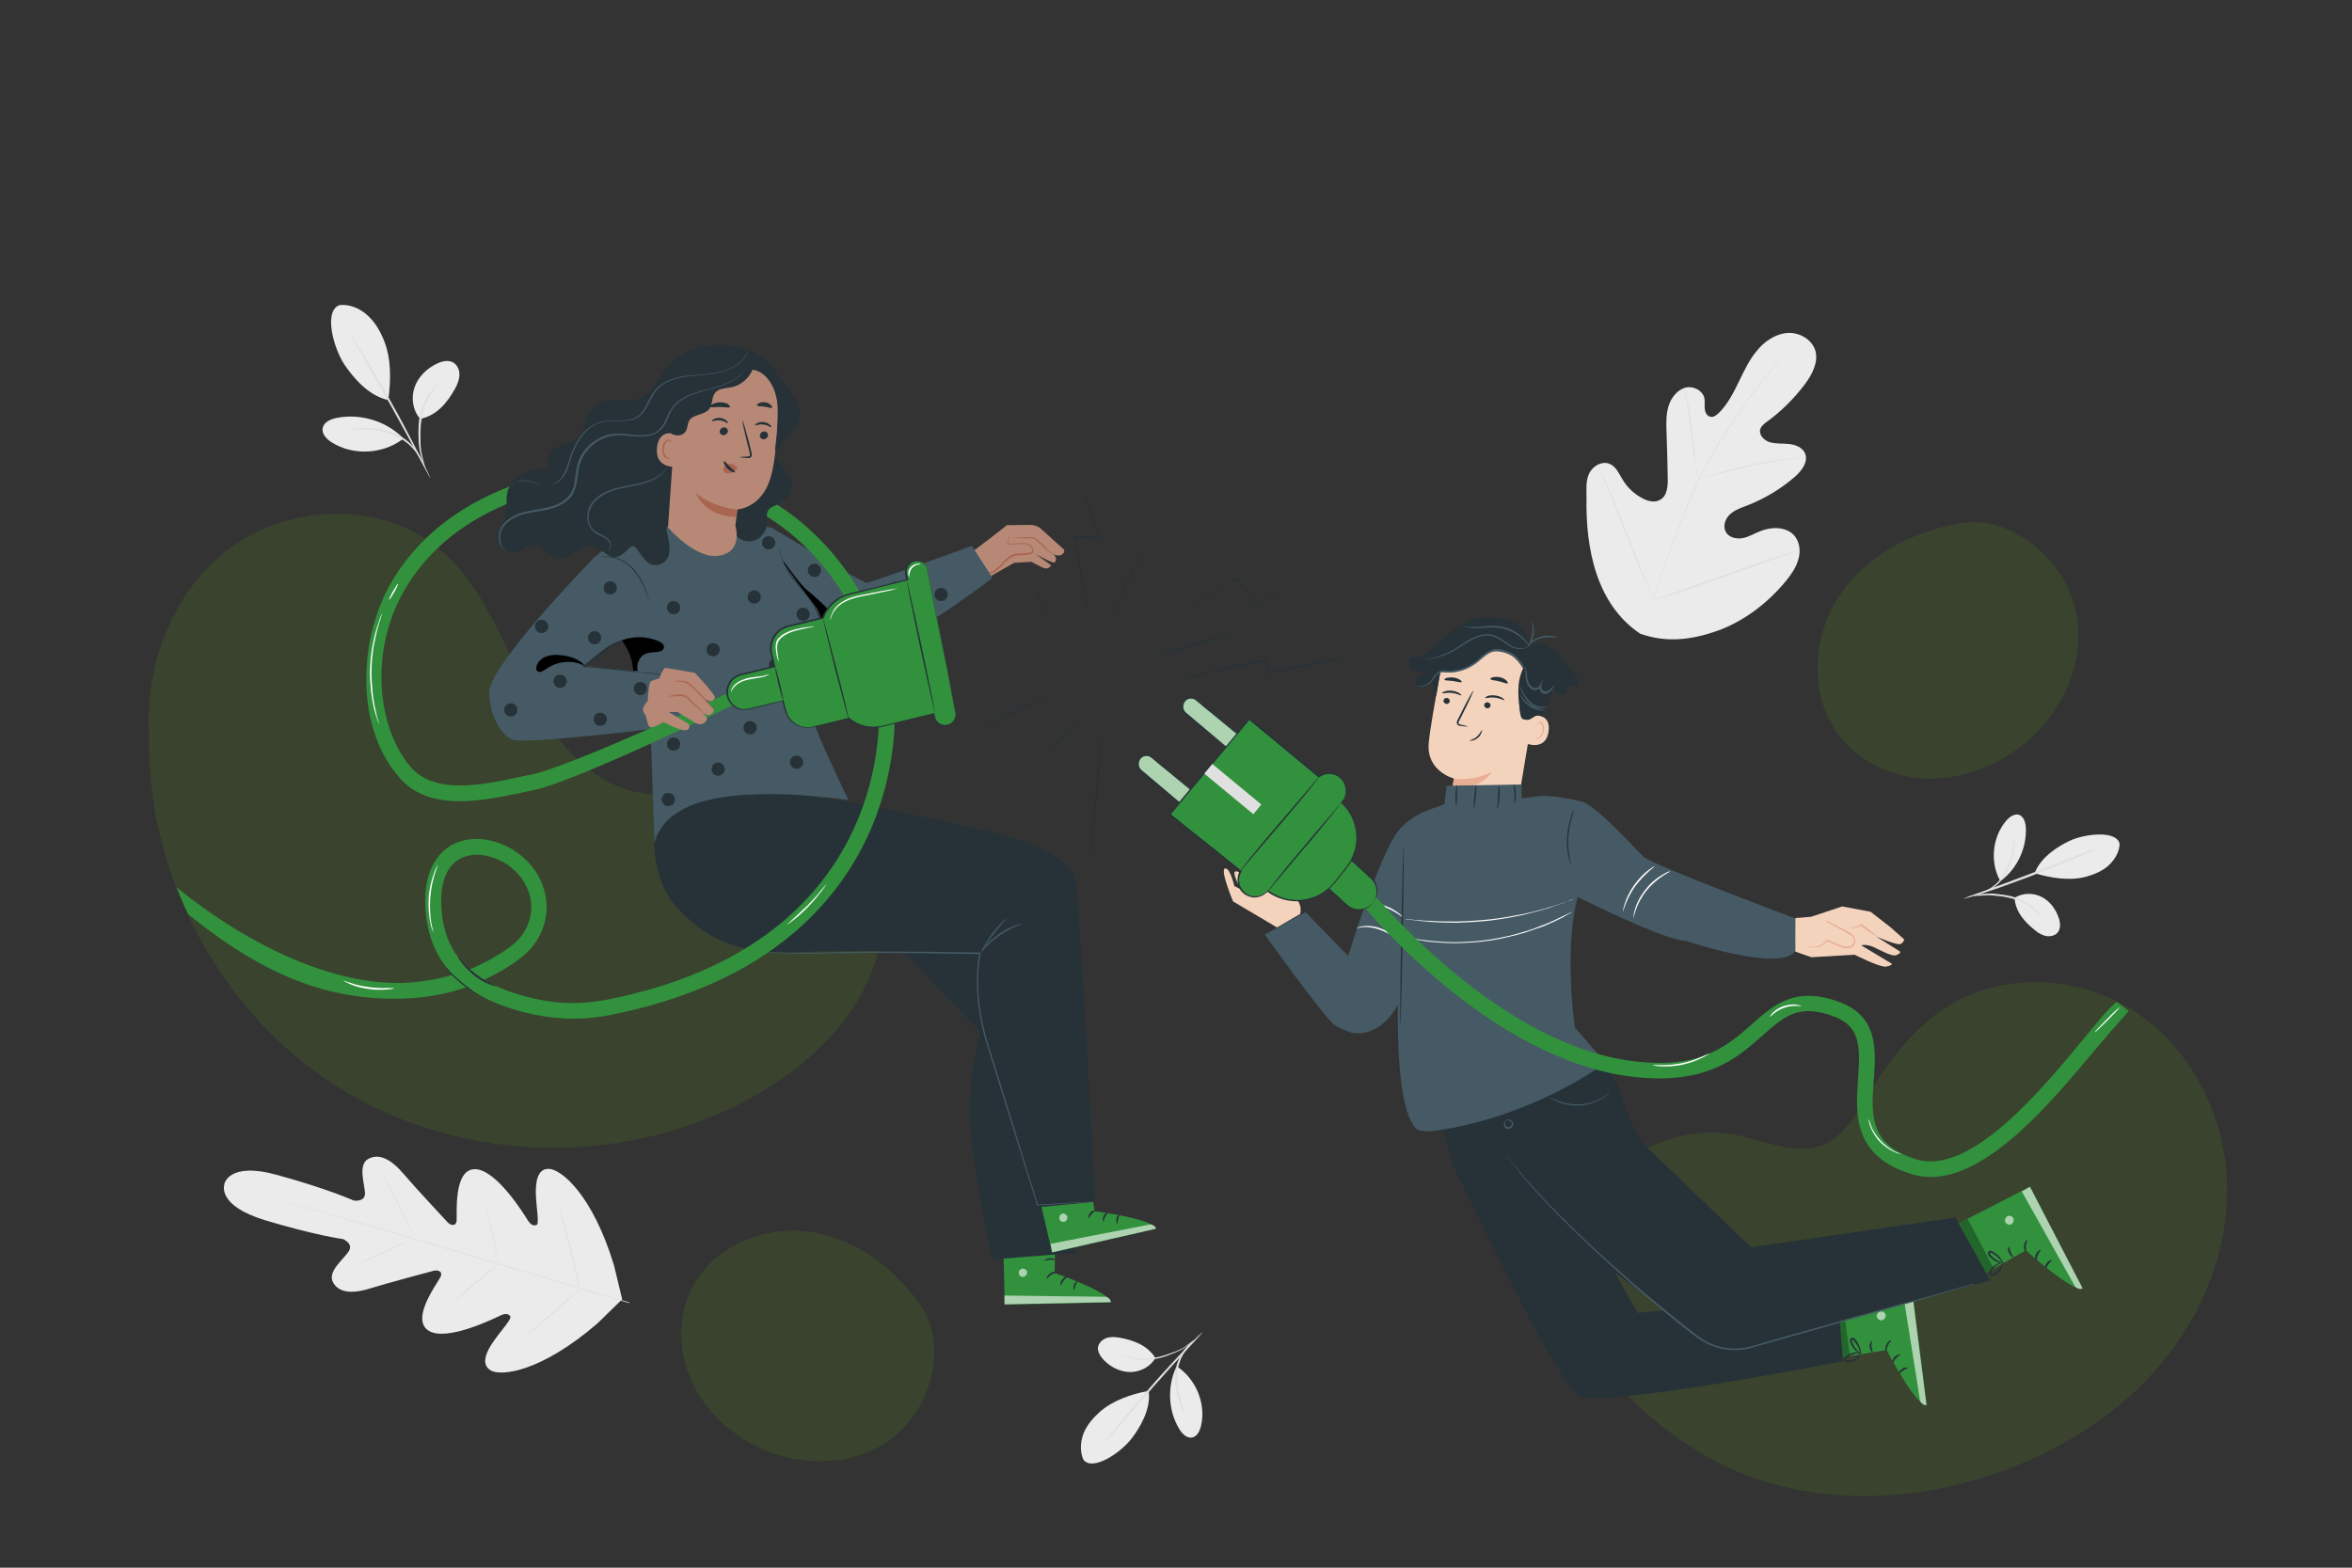 <svg xmlns="http://www.w3.org/2000/svg" viewBox="0 0 750 500"><rect x="0" y="0" width="750" height="500" fill="#333333" stroke="none"/><style>.st0 { fill: #ebebeb; }
  .st1,
  .st3 { fill: #e0e0e0; }
  .st3 { display: inline; }
  .st4 { opacity: 0.13; }
  .st5 { fill: #61b508; }
  .st6 { opacity: 0.7; }
  .st7 { fill: #263238; }
  .st8 { fill: #f4d3bd; }
  .st9 { fill: #eaae94; }
  .st10 { fill: #455a64; }
  .st11 { fill: #32913d; }
  .st12 { opacity: 0.6; }
  .st13 { fill: #fff; }
  .st14 { opacity: 0.3; }
  .st15 { fill: #fafafa; }
  .st16 { fill: #b78876; }
  .st17 { fill: #aa6550; }
</style><g id="Background_Complete"><path class="st0" d="M71.6 377.6s-2.9 6.8 13 11.6 24.8 6 24.8 6 3.4 1.4 1.8 3.9c-1.6 2.5-6.7 6.3-5.1 9.7 1.7 3.5 6.1 4 12 2.1 5.9-1.8 19-5.3 20.2-5.6 1.2-.3 3 .1 2.2 1.9-.8 1.8-9.6 13.2-4 17.1s21.3-3.9 23-4.7c1.7-.8 2.6-.6 3.2.2.6.8-2.7 4.3-5.1 7.7-2.4 3.3-4.5 7.6-1.1 9.6 3.4 1.9 16 .5 34-15l7.9-7.7-2.6-10.8c-6.9-22.7-16.8-30.6-20.7-30.8-3.9-.2-4.4 4.6-4.2 8.7.2 4.1 1.1 8.8.2 9.2-.9.3-1.8.1-2.8-1.5-1-1.6-10.1-16.5-17-16.3-6.8.2-5.5 14.5-5.7 16.5-.3 2-2.1 1.3-2.9.4-.8-.9-10.1-10.8-14.1-15.5-4-4.7-7.9-6.6-11.3-4.6-3.2 2-1 8-.9 10.9 0 2.9-3.6 2.3-3.6 2.3s-8.2-3.7-24.2-8.1c-16-4.5-17.1 3-17.1 3"/><path class="st1" d="M200.6 415.6c-11.7-3.3-32.4-9.6-50.2-14.9-17.8-5.3-33.9-10-45.6-13.4-5.8-1.7-10.6-3-13.8-4-1.6-.5-2.9-.8-3.8-1.1-.4-.1-.7-.2-1-.3-.2-.1-.3-.1-.3-.1s.1 0 .3.1c.2.1.6.1 1 .3.9.2 2.2.6 3.8 1 3.3.9 8 2.2 13.9 3.9 11.7 3.3 27.8 8 45.6 13.3 17.8 5.3 38.5 11.6 50.2 15"/><path class="st1" d="M113.5 403.5s.2-.2.7-.4c.5-.2 1.1-.6 1.9-1 1.6-.8 3.9-1.9 6.5-3 2.5-1.1 4.8-2.1 6.6-2.8.8-.3 1.4-.6 2-.9.5-.2.7-.3.7-.3s-.2.2-.7.4c-.5.2-1.1.6-1.9 1-1.7.8-4 1.8-6.5 2.9-2.5 1.1-4.8 2.1-6.5 2.9-.8.4-1.4.6-2 .9-.5.3-.8.4-.8.3zM131.9 394.1c-.1 0-2.5-4.6-5.3-10.4-2.9-5.8-5.1-10.5-5-10.5.1 0 2.5 4.6 5.3 10.4 2.8 5.8 5.1 10.5 5 10.5zM158.9 403.5s-.1-.3-.2-.8c-.1-.6-.2-1.3-.4-2.2-.3-1.8-.8-4.4-1.4-7.1-.6-2.8-1.3-5.3-1.7-7.1-.2-.8-.4-1.6-.6-2.1-.1-.5-.2-.8-.2-.8s.1.3.3.8c.2.5.4 1.2.7 2.1.5 1.8 1.2 4.3 1.8 7.1.6 2.8 1.1 5.3 1.3 7.2.1.9.2 1.7.3 2.2.1.4.1.7.1.7zM144.1 415.6l.5-.5c.4-.4.9-.8 1.5-1.4 1.3-1.1 3.1-2.7 5.1-4.4 2-1.7 3.8-3.2 5.2-4.3.6-.5 1.2-.9 1.6-1.3.4-.3.6-.5.6-.4l-.5.5c-.4.4-.9.8-1.5 1.4-1.3 1.1-3.1 2.7-5.1 4.4-2 1.7-3.8 3.2-5.2 4.3-.6.5-1.2.9-1.6 1.3-.4.3-.6.5-.6.4zM166.9 426.9s.2-.3.7-.7c.5-.5 1.2-1 1.9-1.8 1.7-1.5 4-3.5 6.5-5.7 2.6-2.2 4.9-4.2 6.6-5.6.8-.7 1.5-1.2 2-1.7.5-.4.8-.6.8-.6s-.2.3-.7.7c-.5.5-1.2 1-1.9 1.8-1.7 1.5-4 3.5-6.5 5.7-2.6 2.2-4.9 4.2-6.6 5.6-.8.7-1.5 1.2-2 1.7-.6.4-.8.6-.8.6zM184.8 411.2s-.1-.4-.3-1c-.2-.7-.4-1.6-.6-2.7-.5-2.3-1.2-5.5-2.1-9-.9-3.5-1.8-6.7-2.4-8.9-.3-1.1-.6-2-.8-2.7-.2-.6-.3-1-.2-1 0 0 .2.3.4 1l.9 2.7c.7 2.3 1.6 5.4 2.5 8.9.9 3.5 1.6 6.7 2 9 .2 1.2.4 2.1.5 2.8.1.5.1.9.1.9z"/><g><path class="st0" d="M523 202.1c-14-9.4-17.4-27.2-17.1-43.3 0-2.7-.3-5.5.9-7.9 1.2-2.4 4.2-4 6.6-2.9 2 .9 2.9 3.2 4.1 5.1 1.5 2.5 3.8 4.6 6.4 5.9 1.7.9 3.8 1.4 5.5.4 2.3-1.3 2.5-4.5 2.4-7.2-.1-5-.2-9.9-.4-14.9-.1-2.7-.1-5.4.7-7.9.8-2.5 2.6-4.9 5.1-5.7 2.5-.8 5.7.7 6.3 3.3.2 1.1 0 2.2.1 3.3.1 1.1.6 2.3 1.7 2.6 1.1.3 2.1-.5 2.9-1.3 2.7-2.7 4.5-6.2 6.2-9.7 1.7-3.5 3.3-7 5.8-10 2.4-3 5.9-5.4 9.7-5.7 3.8-.3 7.9 2 9 5.7 1 3.7-1.1 7.6-3.4 10.7-3.5 4.6-7.6 8.7-12.2 12-.8.6-1.7 1.3-2 2.3-.5 1.8 1.2 3.5 2.9 4.1 2 .6 4.2.4 6.2.6 2.1.2 4.4 1.1 5.2 3 1.1 2.7-1.1 5.6-3.3 7.5-4.4 3.8-9.5 6.9-14.9 9-2 .8-4 1.4-5.6 2.8-1.6 1.4-2.5 3.8-1.5 5.7 1 1.9 3.5 2.4 5.5 2 2-.4 3.9-1.6 5.8-2.3 3.6-1.4 8.4-1.3 10.8 1.8 1.6 2.1 1.8 5 1 7.5-.7 2.5-2.3 4.7-3.9 6.7-5.8 7-13.2 12.7-21.6 15.8-8.5 3-16.4 4-24.9 1"/><path class="st1" d="M527 192c2.2-8.2 5.4-16.9 9-25.9.9-2.3 1.8-4.5 2.7-6.7.9-2.2 1.8-4.4 2.8-6.4 2-4.1 4.2-8 6.4-11.6 2.2-3.6 4.5-6.9 6.6-10 2.1-3.1 4.2-5.9 6.1-8.4 3.9-5 7.5-8.7 10.1-11.1 1.3-1.2 2.3-2.1 3-2.7.3-.3.6-.5.8-.7.2-.2.3-.2.3-.2l-.3.3c-.2.2-.5.4-.8.7-.7.6-1.7 1.6-3 2.8-2.6 2.5-6.1 6.1-10 11.2-1.9 2.5-4 5.3-6.1 8.4-2.1 3.1-4.3 6.4-6.5 10-2.2 3.6-4.4 7.4-6.4 11.5-1 2.1-1.9 4.2-2.8 6.4-.9 2.2-1.8 4.4-2.7 6.7-3.6 9-6.8 17.7-9.1 25.8"/><path class="st1" d="M541.6 152.9s-.1-.4-.3-1.1c-.2-.7-.3-1.8-.6-3.1-.4-2.7-.9-6.3-1.4-10.4-.5-4.1-1-7.7-1.5-10.4-.2-1.3-.4-2.4-.6-3.1-.1-.7-.2-1.1-.2-1.2 0 0 .2.4.4 1.1.2.7.5 1.8.7 3.1.6 2.6 1.1 6.3 1.6 10.4.5 4 .9 7.6 1.2 10.4.2 1.3.3 2.3.4 3.1.3.8.4 1.2.3 1.2zM575.8 145.9s-.5.1-1.4.2c-.9.1-2.2.2-3.7.4-3.1.4-7.5 1.1-12.2 2.1-4.7 1-9 2.1-12 2.9-1.5.4-2.7.8-3.6 1.1-.8.3-1.3.4-1.3.4s.4-.2 1.3-.5c.8-.3 2-.7 3.6-1.2 3-1 7.3-2.1 12-3.1s9.1-1.6 12.2-1.9c1.6-.2 2.9-.2 3.7-.3.9-.1 1.4-.1 1.4-.1zM527.4 191.3s-.1-.1-.2-.4c-.2-.3-.4-.7-.6-1.2-.5-1.1-1.2-2.6-2.1-4.6-1.7-3.9-3.9-9.4-6.3-15.4-2.4-6.1-4.5-11.5-6.2-15.5-.8-1.9-1.5-3.5-2-4.7-.2-.5-.4-.9-.5-1.3-.1-.3-.2-.4-.2-.5 0 0 .1.1.2.4.2.3.4.7.6 1.2.5 1.1 1.2 2.6 2.1 4.6 1.7 3.9 3.9 9.4 6.3 15.4 2.4 6.1 4.5 11.5 6.2 15.5.8 1.9 1.5 3.5 2 4.7.2.5.4.9.5 1.3.1.4.2.5.2.5zM572.7 175.8l-.4.2c-.4.1-.8.3-1.3.5-1.2.4-2.9 1-4.9 1.7-4.1 1.4-9.7 3.4-16 5.7-6.2 2.2-11.9 4.2-16 5.5-2.1.7-3.7 1.2-4.9 1.5-.5.2-1 .3-1.3.4-.3.1-.5.1-.5.1l.4-.2c.4-.1.8-.3 1.3-.5 1.2-.4 2.9-1 4.9-1.7 4.1-1.4 9.7-3.4 16-5.7 6.2-2.2 11.9-4.2 16-5.5 2.1-.7 3.7-1.2 4.9-1.5.5-.2 1-.3 1.3-.4.3 0 .5-.1.5-.1z"/></g><g><path class="st0" d="M675.9 269.2c-.1 2.7-1.7 5.2-3.7 7-2.1 1.8-4.7 2.8-7.3 3.5-5.1 1.3-11.1.3-16.1-1.2 2.1-5.5 8-8.8 11.1-10.3 4.8-2.3 15.2-3.5 16 1M642.4 286.4c2.5-1.7 6-1.7 8.7-.3 2.7 1.4 4.6 4.1 5.5 7 .4 1.4.5 2.9-.3 4.1-.7 1.1-2.2 1.5-3.5 1.4-1.3-.2-2.5-.8-3.5-1.6-3.6-2.8-6.6-6.1-6.9-10.6"/><path class="st1" d="M629.3 285.7c0-.1 1.3-.4 3.4-.6 1.1-.1 2.4-.2 3.8 0s3 .3 4.6.7c3.2.8 5.9 2.3 7.5 3.8.8.7 1.4 1.4 1.7 1.9.3.5.5.8.5.8-.1.1-.8-1.1-2.5-2.4-1.6-1.3-4.2-2.8-7.4-3.5-1.6-.4-3.1-.6-4.5-.7-1.4-.2-2.6-.2-3.7-.1-2.1.1-3.4.2-3.4.1z"/><path class="st1" d="M668.1 270.9s-.5.3-1.6.8c-1 .5-2.5 1.1-4.4 1.9-3.7 1.6-8.9 3.7-14.7 5.9-5.8 2.2-11.1 4.1-14.9 5.3-1.9.6-3.5 1.1-4.6 1.4-1.1.3-1.7.5-1.7.4 0 0 .6-.3 1.6-.7 1.2-.4 2.7-1 4.5-1.6 3.8-1.4 9.1-3.3 14.8-5.5 5.7-2.2 10.9-4.2 14.7-5.8 1.8-.7 3.3-1.3 4.5-1.7 1.2-.3 1.8-.5 1.8-.4z"/><path class="st0" d="M638.2 280.8c5.1-3.9 8.1-10.4 7.8-16.8-.1-1.6-.6-3.5-2.1-4.1-1.5-.5-3.1.6-4.2 1.9-4.4 5.2-5.2 13.2-1.9 19.1"/><path class="st1" d="M642.4 267.2v.9c0 .6-.1 1.5-.2 2.5-.3 2.1-.9 5.1-2.5 8-.8 1.4-1.8 2.7-2.9 3.6-1.1 1-2.2 1.6-3.1 2.1-1 .4-1.8.7-2.4.9-.6.2-.9.2-.9.2 0-.1 1.2-.5 3.1-1.4.9-.5 2-1.2 3-2.1 1-.9 2-2.1 2.7-3.5 1.6-2.8 2.2-5.7 2.6-7.7.3-2.2.5-3.5.6-3.5z"/></g><g><path class="st0" d="M108.3 97.3c3.2-.3 6.4 1 8.8 3.2 2.4 2.1 4.1 5 5.3 8 2.4 5.8 2.3 12.9 1.4 19.1-6.8-1.5-11.6-7.9-13.9-11.2-3.6-5.4-6.8-17.3-1.6-19.1M134 133.6c-2.4-2.7-3-6.7-1.8-10.1 1.2-3.4 4-6.1 7.3-7.6 1.5-.7 3.3-1.1 4.8-.4 1.4.7 2.2 2.3 2.2 3.9s-.6 3.1-1.3 4.4c-2.6 4.7-5.9 8.7-11.2 9.8"/><path class="st1" d="M135.5 149.2c-.1 0-.6-1.4-1.3-3.9-.3-1.2-.6-2.8-.7-4.5-.1-1.7-.1-3.5 0-5.5.3-3.9 1.7-7.3 3.2-9.4.7-1.1 1.4-1.8 1.9-2.3.5-.5.8-.7.9-.7.1.1-1.1 1.1-2.4 3.3-1.3 2.1-2.5 5.4-2.9 9.3-.2 1.9-.1 3.7-.1 5.4 0 1.7.2 3.1.5 4.4.6 2.3 1 3.8.9 3.9z"/><path class="st1" d="M111.5 106.2s.5.6 1.2 1.7 1.7 2.8 3 4.8c2.5 4.1 5.9 9.8 9.4 16.2 3.6 6.4 6.6 12.3 8.8 16.6 1.1 2.1 1.9 3.9 2.5 5.1.6 1.2.8 1.9.8 1.9s-.4-.6-1-1.8c-.7-1.3-1.6-3-2.7-5-2.2-4.2-5.4-10.1-8.9-16.4-3.6-6.3-6.8-12-9.3-16.3-1.1-2-2.1-3.7-2.8-4.9-.7-1.2-1-1.9-1-1.9z"/><path class="st0" d="M128.3 139.5c-5.4-5.3-13.5-7.7-21-6.2-1.9.4-4 1.3-4.4 3.2-.4 1.9 1.3 3.6 2.9 4.6 6.8 4.3 16.3 3.8 22.7-1.1"/><path class="st1" d="M111.6 136.9s.4-.1 1.1-.2c.7-.1 1.7-.1 3-.2 2.5 0 6.1.1 9.7 1.5 1.8.7 3.4 1.7 4.7 2.8 1.3 1.1 2.2 2.3 3 3.3.7 1.1 1.2 2 1.4 2.6.3.6.4 1 .4 1-.1.1-.8-1.4-2.2-3.4-.8-1-1.7-2.1-3-3.1s-2.8-1.9-4.6-2.6c-3.5-1.4-7-1.6-9.5-1.7-2.4.1-4 .2-4 0z"/></g><g><path class="st0" d="M345.5 465.6c-1.2-2.6-1-5.7 0-8.4 1.1-2.7 3-4.9 5.1-6.8 4.1-3.7 10.2-5.8 15.7-6.8.8 6.1-3.1 12.1-5.3 15-3.4 4.6-12.5 10.8-15.5 7M368.4 433.1c-1.5 2.8-4.8 4.5-8 4.5s-6.3-1.6-8.5-3.9c-1-1.1-1.9-2.5-1.8-3.9.2-1.4 1.3-2.5 2.6-3s2.7-.4 4.1-.2c4.7.8 9.1 2.5 11.6 6.5"/><path class="st1" d="M381 427.3c0 .1-1 1-2.9 2.3-.9.7-2.2 1.3-3.6 1.9-1.4.5-2.9 1.2-4.6 1.6-3.4.9-6.7.7-8.9.2-1.1-.3-2-.7-2.5-.9-.6-.3-.9-.5-.8-.5 0-.1 1.3.6 3.5 1.1 2.2.5 5.3.5 8.6-.3 1.6-.4 3.2-1 4.6-1.5 1.4-.5 2.6-1.1 3.5-1.7 1.9-1.5 3-2.3 3.1-2.2z"/><path class="st1" d="M352 460.2s.4-.6 1.1-1.5c.7-.9 1.8-2.3 3.2-3.9 2.7-3.3 6.5-7.8 10.8-12.7 4.3-4.9 8.3-9.2 11.3-12.3 1.5-1.5 2.7-2.8 3.6-3.6.9-.8 1.3-1.3 1.4-1.2 0 0-.4.5-1.2 1.4-.9 1-2 2.2-3.4 3.7-2.9 3.1-6.9 7.5-11.2 12.4-4.2 4.9-8.1 9.3-10.9 12.6-1.3 1.5-2.5 2.8-3.3 3.8-.9.9-1.4 1.3-1.4 1.3z"/><path class="st0" d="M375 436.2c-2.8 6.1-2.5 13.7 1 19.5.9 1.5 2.3 3 4 2.8 1.7-.2 2.6-2.1 3-3.8 1.6-7-1.6-14.8-7.6-18.8"/><path class="st1" d="M377.8 451s-.2-.3-.5-.9c-.3-.6-.6-1.4-1-2.5-.7-2.1-1.7-5.1-1.6-8.6 0-1.7.4-3.4.9-4.8s1.3-2.6 1.9-3.5c.7-.9 1.3-1.6 1.8-2 .5-.4.7-.6.8-.6.1.1-.9 1-2.2 2.9-.6.9-1.3 2.1-1.7 3.4-.5 1.4-.8 2.9-.8 4.6-.1 3.4.8 6.4 1.4 8.5.6 2.2 1.1 3.5 1 3.5z"/></g></g><g id="Stains"><g class="st4"><path class="st5" d="M48.5 242.2c-4.2-24.3 4.2-51.1 23.6-66.4 19.4-15.2 49.5-16.4 68.3-.4 13.2 11.2 19.4 28.4 27.3 43.8 7.9 15.4 19.8 31.1 36.9 33.8 14.8 2.3 29.6-5.8 44.5-3.8 14.5 1.9 26.6 13.7 30.8 27.7 4.2 14 1.1 29.5-6.4 42.1s-19 22.3-31.6 29.7c-40.5 23.8-94.2 23-134-1.9-39.8-25-63.8-73-60-119.8"/><g class="st6"><path class="st5" d="M48.5 242.2c-4.2-24.3 4.2-51.1 23.6-66.4 19.4-15.2 49.5-16.4 68.3-.4 13.2 11.2 19.4 28.4 27.3 43.8 7.9 15.4 19.8 31.1 36.9 33.8 14.8 2.3 29.6-5.8 44.5-3.8 14.5 1.9 26.6 13.7 30.8 27.7 4.2 14 1.1 29.5-6.4 42.1s-19 22.3-31.6 29.7c-40.5 23.8-94.2 23-134-1.9-39.8-25-63.8-73-60-119.8"/></g></g><g class="st4"><path class="st5" d="M283.1 459.7c13.1-9 19.3-28.8 11.1-42.4-8.3-12.4-21.2-22.3-36-24.4-14.8-2.1-31.1 4.9-37.7 18.3-4.1 8.4-4.2 18.6-.7 27.4 3.4 8.8 10.1 16 18.2 20.9 13.6 8.2 32 9.1 45.1.2z"/><g class="st6"><path class="st5" d="M283.1 459.7c13.1-9 19.3-28.8 11.1-42.4-8.3-12.4-21.2-22.3-36-24.4-14.8-2.1-31.1 4.9-37.7 18.3-4.1 8.4-4.2 18.6-.7 27.4 3.4 8.8 10.1 16 18.2 20.9 13.6 8.2 32 9.1 45.1.2z"/></g></g><g class="st4"><path class="st5" d="M710.1 376.8c-.8-21-11.2-41.9-28.7-53.7s-41.8-13.4-59.8-2.4c-11.2 6.8-19.3 17.7-26.1 28.9-3.7 6.2-7.6 12.9-14.2 15.6-8.7 3.5-18.2-1.3-27.4-3.1-12-2.4-25 .6-34.7 8.1-7.4 5.7-12.8 13.9-15.3 22.8-8 33.2 15.3 56.9 40.1 71.3 27.8 16.1 63 16.1 93.2 5.3 19.9-7 38.4-18.6 51.9-34.7s21.8-37 21-58.1z"/><g class="st6"><path class="st5" d="M710.1 376.8c-.8-21-11.2-41.9-28.7-53.7s-41.8-13.4-59.8-2.4c-11.2 6.8-19.3 17.7-26.1 28.9-3.7 6.2-7.6 12.9-14.2 15.6-8.7 3.5-18.2-1.3-27.4-3.1-12-2.4-25 .6-34.7 8.1-7.4 5.7-12.8 13.9-15.3 22.8-8 33.2 15.3 56.9 40.1 71.3 27.8 16.1 63 16.1 93.2 5.3 19.9-7 38.4-18.6 51.9-34.7s21.8-37 21-58.1z"/></g></g><g class="st4"><path class="st5" d="M662.3 197c-2.6-16.8-18.8-31.9-35.7-30.3-15.8 2.3-31.3 10.2-40.1 23.4-8.8 13.3-9.7 32.2.2 44.8 6.2 7.9 16 12.6 26 13.3 10 .7 20.1-2.3 28.5-7.9 14.3-9.2 23.7-26.5 21.1-43.3z"/><g class="st6"><path class="st5" d="M662.3 197c-2.6-16.8-18.8-31.9-35.7-30.3-15.8 2.3-31.3 10.2-40.1 23.4-8.8 13.3-9.7 32.2.2 44.8 6.2 7.9 16 12.6 26 13.3 10 .7 20.1-2.3 28.5-7.9 14.3-9.2 23.7-26.5 21.1-43.3z"/></g></g></g><g id="Character_2"><path class="st7" d="M466.5 201.2c2.2-.3 3.9-1.9 5.9-2.8 3-1.4 6.6-1.2 9.4.5 2.8 1.7 4.8 3.7 5 7l-3.7 4"/><path class="st8" d="M489.8 221.7l-5.9 35.4c-1 6-3.7 14.7-13.2 12.6-8.1-2.4-8.9-10.6-7.9-16.2.4-2.7.8-4.9.8-5.2 0 0-8.9-2.3-8-11.4.4-4.4 2-13.3 3.5-21.3 1.6-8.7 9.6-14.6 18.4-13.7l.9.1c9.2 1.6 13.1 10.4 11.4 19.7z"/><path class="st9" d="M463.6 248.3s5.7 1.1 12.1-2.1c0 0-3.5 6.2-12.4 4.4l.3-2.3z"/><path class="st7" d="M459.9 221.1c.2.2 1.4-.3 3.1-.1 1.7.2 2.8.9 3 .8.1-.1-.1-.3-.6-.7-.5-.3-1.4-.7-2.4-.8-1-.1-1.9 0-2.5.3-.5.2-.7.4-.6.5zM473.6 222.6c.2.2 1.4-.3 3.1-.1 1.7.2 2.8.9 3 .8.1-.1-.1-.3-.6-.7-.5-.3-1.4-.7-2.4-.8-1-.1-1.9 0-2.4.2-.6.3-.8.5-.7.6zM473.3 224.8c-.1.5.3 1 .9 1.1.5.1 1-.3 1.1-.8.1-.5-.3-1-.9-1.1-.5-.1-1.1.3-1.1.8zM460.3 223.4c-.1.5.3 1 .9 1.1.5.1 1-.3 1.1-.8.1-.5-.3-1-.9-1.1-.5-.1-1 .3-1.1.8zM468 231.7c0-.1-.8-.3-2.2-.6-.4-.1-.7-.2-.7-.4-.1-.3.1-.6.3-1 .4-.8.9-1.7 1.3-2.6 1.9-3.7 3.2-6.7 3.1-6.8-.1-.1-1.8 2.9-3.6 6.5-.4.9-.9 1.8-1.3 2.6-.2.4-.5.8-.3 1.4.1.3.3.5.5.6.2.1.4.1.6.1 1.4.2 2.3.3 2.3.2zM475.3 216.6c.1.4 1.3.3 2.7.7 1.4.3 2.5.9 2.8.6.1-.1-.1-.5-.5-.9s-1.1-.8-2-1c-.9-.2-1.7-.1-2.2 0-.6.1-.9.4-.8.6zM460.6 216.8c.1.3 1.3.2 2.7.4 1.4.2 2.6.6 2.8.3.1-.1-.1-.4-.6-.7-.4-.3-1.2-.6-2-.7-.9-.1-1.6 0-2.2.1-.5.2-.7.4-.7.6z"/><path class="st8" d="M488.3 228.3c.2-.1 6.4-1.2 5.5 5-.8 6.1-6.8 4-6.8 3.9.1-.3 1.3-8.9 1.3-8.9z"/><path class="st9" d="M489.2 235s.1.1.3.2c.2.1.5.2.8.1.7-.1 1.4-1.1 1.6-2.2.1-.6 0-1.1-.1-1.6s-.4-.8-.7-.9c-.3-.1-.6 0-.7.2-.1.2-.1.3-.1.3s-.1-.1 0-.4c0-.1.1-.3.3-.4.2-.1.4-.1.6-.1.5.1.8.6 1 1.1.2.5.2 1.1.1 1.8-.2 1.2-1 2.3-1.9 2.4-.4.1-.8-.1-1-.3-.2 0-.2-.2-.2-.2z"/><g><path class="st7" d="M457.4 213.6c3.9 1.5 8.4.9 11.8-1.4 2.4-1.6 4.4-4.1 7.2-4.7 1.9-.4 3.9.2 5.5 1.4 1.6 1.1 2.8 2.7 3.8 4.3-2.2 4.4-1.6 9.6-.9 14.5.1.5.2 1.1.6 1.5.7.6 1.8.3 2.5-.3 1.1-1 1.7-2.4 2.1-3.8.9-3.2 1.4-6.7 1-10-.4-3.4-1.6-6.6-3.8-9.2-2.7-3.2-6.8-5.2-11-5.5-4.2-.4-8.5.8-12.1 2.9-1.7 1-3.3 2.3-4.2 4"/></g><g><path class="st7" d="M457.9 222.1c.6-2.5.8-5.6 1.4-8.1 3.9.5 8-.4 11.1-2.8 1.6-1.3 3.1-3 5-3.6 2.6-.7 5.2.6 7.6 1.9l-.1-.1c1.2.8 2.2 1.9 3 3.1-1.4 4.8-1.8 10-1.1 15 .1.8.5 1.5 1.2 1.8 1.3.8 2.2-.1 3.2-.7.7-.4 1.7-.7 2.3-.1 1.9-3.1 3.2-6.5 4.1-10-.4 1.1.2 2.5 1.3 3s2.5.2 3.2-.8c-.6-.7-1-1.6-1.2-2.5 1.3 1.2 3.6 1 4.7-.4-.7-.6-1.3-1.3-2-1.9.9 0 1.9.1 2.8.1-2.2-.9-3.8-2.7-5.3-4.6-1.5-1.8-2.9-3.7-4.9-5-2-1.3-4.6-1.8-6.7-.6.1-3.2-2.2-6.3-5.1-7.6-2.9-1.4-8-1.8-11.2-1.1-2.5.5-5 2-8.2 4.3-1.5 1.1-3 2.3-4.3 3.7-1.9 2-5.8 5.4-9.5 4.4l.3 3.8c2 1.9 6.1.2 6.1.2s-2.4 2.4-4.6 2.3l.6 3.3s3.4.6 4.9-2l1.4 5z"/></g><g><path class="st10" d="M485.8 213.2s-.3-.5-.9-1.3c-.6-.8-1.6-2-3.1-2.9-.8-.4-1.7-.8-2.7-1-1-.2-2.1-.4-3.2-.1-2.3.7-3.9 3-6.3 4.4-2.4 1.5-5.1 2.2-7.5 2.2-.6 0-1.2 0-1.8-.1h-.7c-.2.1-.5.2-.7.3-.9.5-1.3 1.4-1.9 2.1-1.1 1.5-2.7 2.1-3.7 2.2-.5.1-.9.1-1.2 0-.3 0-.4-.1-.4-.1s.6 0 1.6-.1c1-.2 2.4-.7 3.4-2.2.5-.7 1-1.7 2-2.3.2-.1.5-.3.8-.4.3-.1.6-.1.9-.1.6 0 1.1.1 1.7.1 2.4 0 5-.7 7.3-2.2 1.2-.7 2.2-1.6 3.2-2.5 1-.8 2.1-1.6 3.3-2 1.2-.4 2.5-.2 3.5.1 1 .3 2 .7 2.8 1.1 1.6 1 2.5 2.2 3.1 3.1.3.4.5.8.6 1-.2.6-.1.7-.1.7z"/></g><g><path class="st10" d="M495.5 218.6s0 .2-.2.5c-.1.3-.4.8-.8 1.3s-1.2 1-2.1.9c-.5-.1-1-.4-1.2-.9-.3-.5-.3-1-.3-1.6l.5.1c-.3.7-1 1.1-1.7 1.2-.7.1-1.4-.3-1.8-.7-.5-.4-.8-1-1-1.5-.4-1.1-.4-2.1-.4-2.9 0-1.6-.4-2.5-.3-2.6.1 0 .6.9.7 2.5.1.8.1 1.8.5 2.7.2.5.5.9.9 1.3s.9.6 1.5.5c.6 0 1.1-.4 1.3-.9l.8-2.1-.4 2.2c-.1.9.3 1.8 1.1 1.9.7.1 1.4-.3 1.8-.7.4-.4.7-.9.9-1.1 0 .1.1-.1.2-.1z"/></g><g><path class="st10" d="M493.2 225.4s-.6.5-1.7.5-2.7-.5-3.9-1.7c-1.2-1.2-1.9-2.6-2.4-3.6-.4-1-.6-1.6-.6-1.7.1 0 .4.6.9 1.5s1.2 2.3 2.4 3.4 2.6 1.6 3.6 1.7c1 .1 1.7-.2 1.7-.1z"/></g><g><path class="st10" d="M492.9 226.5c0 .1-.6.2-1.5.1s-2.2-.4-3.5-1.2c-1.2-.8-2.1-1.8-2.6-2.6s-.6-1.4-.6-1.4c.1 0 .3.5.9 1.2.5.7 1.4 1.6 2.6 2.4 1.2.7 2.4 1.1 3.3 1.3.8.2 1.4.2 1.4.2z"/></g><g><path class="st10" d="M496.9 203.5c0 .1-.6-.1-1.5-.2s-2.3-.1-3.7.2c-1.4.3-2.6 1-3.3 1.5-.8.5-1.2 1-1.3.9 0 0 .3-.5 1-1.2.7-.6 2-1.3 3.4-1.7 1.5-.4 2.9-.3 3.8-.1 1.1.3 1.6.6 1.6.6z"/></g><g><path class="st10" d="M488.5 198.2c.1-.1.9 1.8.5 4.3-.4 2.4-1.7 4-1.8 3.9-.1-.1 1-1.7 1.3-4 .5-2.3-.1-4.2 0-4.2z"/></g><g><path class="st10" d="M452.6 209.4c0-.1.4.4 1.3.7.9.3 2.3.1 4-.5.8-.3 1.7-.6 2.7-1 1-.3 1.9-.8 2.9-1.4 2-1.1 4-2.8 6.5-3.9 1.2-.5 2.5-.9 3.8-1 1.3-.1 2.6.2 3.6.7 2.1 1.1 3.6 2.6 5.2 3.3 1.6.6 3.1.6 3.9.2.9-.4 1.2-.9 1.2-.9s-.1.1-.2.3c-.2.2-.4.5-.9.7-.9.5-2.5.6-4.1 0-1.7-.6-3.2-2.2-5.3-3.2-1-.5-2.2-.8-3.4-.7-1.2.1-2.5.4-3.7 1-2.4 1.1-4.4 2.7-6.4 3.8-1 .6-2 1.1-3 1.4-1 .3-1.9.7-2.7.9-1.7.5-3.2.7-4.1.3-.5-.2-.8-.4-1-.6-.2 0-.3-.1-.3-.1z"/></g><g><path class="st10" d="M487.5 205.8c-.1.1-.8-1.1-2.4-2.4-1.6-1.3-4.2-2.8-7.3-3.2-1.6-.2-3.1 0-4.5 0-1.4.1-2.7.2-3.7.1-1.1-.1-1.9-.3-2.5-.5-.6-.2-.8-.4-.8-.4 0-.1 1.2.6 3.3.6 1 0 2.3-.1 3.7-.2 1.4-.1 2.9-.3 4.6-.1 3.3.4 5.9 2 7.5 3.4.8.7 1.3 1.4 1.7 1.9.2.5.4.8.4.8z"/></g><g><path class="st7" d="M468.7 236.2c0-.2 1.2-.3 2.3-1.3.5-.5.9-1 1.1-1.4.3-.4.4-.7.5-.6.1 0 0 .3-.2.8s-.5 1.1-1.1 1.6c-.6.5-1.3.8-1.8.9-.5.1-.8.1-.8 0z"/></g><g><path class="st11" d="M629.6 408.1l16.4-9.3s14.9 13.5 18.1 12.1l-16.8-32.4-26.1 13.4 8.4 16.2z"/><g class="st12"><path class="st13" d="M639.4 389.5c-.2-.7.3-1.5 1-1.7.7-.2 1.5.3 1.7 1 .2.7-.4 1.7-1.1 1.8-.7.1-1.7-.5-1.6-1.2"/></g><g class="st12"><path class="st13" d="M647.3 378.5l-2.6 1.5 17.1 30.5s1.4 1.1 2.3.4l-16.8-32.4z"/></g><path class="st7" d="M646.1 399.4c.2-.1-.2-.9-.1-2 .1-1 .6-1.8.4-1.9-.1-.1-.9.6-1 1.9-.1 1.2.6 2.1.7 2zM649.3 402.1c.2 0 .1-.9.5-1.8s1-1.4.9-1.6c-.1-.2-1 .2-1.5 1.3-.5 1.2-.1 2.1.1 2.1zM654.3 401.9c0-.2-.9 0-1.6.9-.7.9-.6 1.8-.4 1.8.2 0 .4-.7.9-1.4.6-.8 1.2-1.2 1.1-1.3zM642.1 401.1c.1-.1-.5-.8-.9-1.7-.4-.9-.5-1.8-.7-1.8-.2 0-.4 1 .1 2 .6 1.2 1.5 1.6 1.5 1.5z"/><g class="st14"><path d="M632.9 406.2l2.9-1.6-8.4-15.9-2.7 1.4z"/></g><g><path class="st7" d="M638.8 402.9c.1 0-.2-.7-.9-1.6-.3-.5-.8-1-1.4-1.4-.3-.2-.6-.5-1-.7l-.6-.3c-.3-.1-.7 0-.9.4-.2.3-.1.6 0 .9.1.2.3.4.4.6.3.3.6.6.9.8.6.5 1.2.8 1.8 1 1.1.4 1.8.3 1.8.3 0-.1-.7-.2-1.6-.7-.5-.2-1-.6-1.6-1-.3-.2-.5-.5-.8-.8-.3-.3-.4-.6-.3-.8 0-.1.1-.1.2-.1s.3.1.5.2l.9.6c.6.4 1 .9 1.4 1.3.8.8 1.1 1.4 1.2 1.3z"/></g><g><path class="st7" d="M638.9 402.6c0-.1-.7-.1-1.8.4-.5.2-1.1.6-1.7 1.1-.3.3-.5.6-.8.9-.2.4-.5.8-.3 1.5.2.3.5.5.8.4.3 0 .5-.1.7-.1.4-.1.8-.3 1.1-.6.6-.5 1.1-1 1.3-1.6.5-1.1.4-1.8.3-1.8-.1 0-.1.7-.7 1.6-.3.4-.7.9-1.3 1.3-.3.2-.6.3-1 .5-.4.1-.7.1-.7 0-.1-.2 0-.6.2-.8.2-.3.4-.6.7-.9.5-.5 1-.9 1.5-1.2 1.1-.5 1.7-.6 1.7-.7z"/></g></g><g><path class="st11" d="M583 433.6l18.6-3s9.3 17.9 12.8 17.6l-4.6-36.2-29.1 3.6 2.3 18z"/><g class="st12"><path class="st13" d="M598.5 419.5c.1-.7.8-1.3 1.6-1.2s1.3.8 1.2 1.5c-.1.7-.9 1.5-1.7 1.3-.7-.2-1.4-1.1-1.1-1.7"/></g><g class="st12"><path class="st13" d="M609.7 411.9l-2.9.5 5.5 34.5s.9 1.5 2 1.2l-4.6-36.2z"/></g><path class="st7" d="M601.4 431.1c.2 0 .1-.9.6-1.9.4-1 1.1-1.5 1.1-1.7-.1-.2-1.1.2-1.6 1.4-.6 1.3-.2 2.3-.1 2.2zM603.5 434.7c.2 0 .4-.8 1.1-1.5.7-.7 1.4-1 1.4-1.1 0-.2-1-.2-1.9.7-.8.9-.8 2-.6 1.9zM608.3 436.3c0-.2-.9-.3-1.8.3s-1.2 1.5-1 1.5c.2.1.6-.5 1.4-1 .7-.5 1.4-.6 1.4-.8zM597.1 431.4c.2-.1-.2-.9-.3-1.9-.1-1 .2-1.8 0-1.9-.1-.1-.7.8-.6 1.9.1 1.2.8 2 .9 1.9z"/><g class="st14"><path d="M586.6 433l3.3-.6-2.4-17.8-3 .4z"/></g><g><path class="st7" d="M593.4 431.9c.1 0 .1-.7-.2-1.8-.2-.5-.4-1.2-.8-1.8-.2-.3-.4-.7-.7-1-.1-.2-.3-.3-.5-.5s-.7-.2-1 0c-.3.2-.3.6-.3.8 0 .3.1.5.2.7.1.4.3.8.5 1.1.4.7.9 1.2 1.3 1.5.9.7 1.6.9 1.6.9 0-.1-.6-.4-1.3-1.2-.4-.4-.8-.9-1.1-1.5-.2-.3-.3-.6-.5-1-.1-.4-.2-.7 0-.8.1 0 .1-.1.2 0l.4.4c.2.3.5.6.7.9.4.6.7 1.2.9 1.7.3.9.5 1.6.6 1.6z"/></g><g><path class="st7" d="M593.6 431.6c0-.1-.7-.3-1.8-.3-.6 0-1.3.2-2 .5-.3.2-.7.4-1 .6-.3.3-.8.6-.8 1.3 0 .4.3.6.6.7.3.1.5.1.7.1.4 0 .8 0 1.2-.2.8-.2 1.4-.6 1.8-1 .8-.8 1-1.6.9-1.6-.1 0-.4.6-1.2 1.3-.4.3-1 .6-1.6.8-.3.1-.7.1-1.1.1-.4 0-.7-.1-.7-.3 0-.2.2-.5.5-.7l.9-.6c.6-.3 1.2-.5 1.8-.6 1.1-.1 1.8 0 1.8-.1z"/></g></g><g><path class="st7" d="M506.7 333.4c-.6.2 8.8 9.3 10.3 15.4 1.8 7.4 6.8 15.8 6.8 15.8l34.6 33.2 65.2-9.5 11 20.1-78.6 21.2c-4.2 1.1-8.8.3-12.3-2.3L493 389.5l-29.1-36 42.8-20.1z"/><path class="st7" d="M459.1 356.3l4.2 15.4c11.8 24.3 34.2 70.4 40.2 73.4 8.3 4.1 84.2-11 84.2-11l-1.7-20.9-63.8 5.5-42.6-74.9-20.5 12.5z"/><path class="st10" d="M629.6 409.6s-.1.1-.4.1c-.3.1-.7.2-1.3.4-1.1.3-2.8.8-4.9 1.4-4.3 1.2-10.5 3-18.2 5.2-7.7 2.2-16.8 4.8-27 7.7-5.1 1.4-10.4 2.9-15.9 4.5l-4.2 1.2c-1.4.3-2.9.5-4.4.5-3 0-6.1-.6-8.8-2-1.4-.7-2.7-1.5-3.9-2.4-1.2-.9-2.4-1.8-3.5-2.7-2.3-1.8-4.6-3.7-6.8-5.5-4.4-3.7-8.7-7.2-12.6-10.8-7.9-7-14.8-13.6-20.4-19.2-5.6-5.7-9.9-10.5-12.7-14-.7-.9-1.3-1.7-1.8-2.3-.5-.7-.9-1.3-1.3-1.8-.3-.5-.6-.8-.8-1.1-.2-.2-.2-.4-.2-.4s.1.1.3.4c.2.3.5.6.8 1.1.4.5.8 1.1 1.3 1.7.5.7 1.2 1.4 1.9 2.3 2.8 3.4 7.2 8.2 12.8 13.9 5.6 5.6 12.5 12.2 20.5 19.1 3.9 3.5 8.2 7.1 12.6 10.7 2.2 1.8 4.5 3.6 6.8 5.5 1.2.9 2.4 1.8 3.5 2.7 1.2.9 2.4 1.7 3.8 2.4 2.7 1.3 5.7 2 8.6 1.9 1.5 0 2.9-.2 4.3-.5s2.8-.8 4.2-1.2c5.5-1.6 10.9-3.1 15.9-4.5 10.2-2.8 19.3-5.4 27-7.6 7.7-2.1 13.9-3.9 18.2-5.1 2.1-.6 3.8-1 5-1.4.6-.1 1-.3 1.3-.3.1.1.3.1.3.1zM480.4 357.2c0 .1-.4.3-.5 1 0 .3 0 .7.3 1 .3.3.8.4 1.2.2.4-.2.7-.6.7-1s-.3-.7-.6-.9c-.6-.4-1-.2-1.1-.3 0 0 .1-.1.4-.2.2-.1.6 0 .9.2.3.2.7.6.8 1.2.1.6-.4 1.2-.9 1.5-.6.3-1.3.2-1.7-.3-.4-.5-.4-1-.3-1.4.1-.4.3-.7.5-.8.2-.2.3-.2.3-.2zM513.6 348.2l-.6.6c-.4.4-1 .9-1.8 1.4-1.6 1-4.2 2.1-7.1 2.4-3 .2-5.7-.5-7.4-1.2-.9-.4-1.6-.8-2-1.1-.4-.3-.7-.5-.7-.5 0-.1 1 .6 2.8 1.3 1.8.7 4.4 1.3 7.3 1.1 2.9-.2 5.4-1.2 7-2.2 1.6-1 2.4-1.8 2.5-1.8z"/></g><g><path class="st10" d="M572.4 292.9s-45.3-17-48.1-19.5c-2.7-2.4-14.7-16-19.7-17.7 0 0-8.1-2.1-13.6-1.8l-5.8.7v-4.4l-23.9.4-.7 5.9-4.1 1.5s-9.6 20-9.6 29.1c0 9.2-4.7 62.5 4.6 72.8 1.4 1.6 7 .6 7 .6s26.8-2.9 53.5-21.5l-9.8-11.3s-3.5-23.6.6-40.5c.1-.4.2-.7.3-1.1 11.6 5.7 29.3 14 34.6 14 0 0 29.2 9.9 34.6 3.5.8-.8.1-10.7.1-10.7z"/><path class="st10" d="M461.3 257.1s-9.3.4-15.4 7.9c-6.1 7.6-16 39.9-16 39.9l-13.6-14-13 7.2s18.4 25.6 22 28.6c.9.7 4.8 2.7 6.6 2.8 8.7.8 14.6-8.1 16.4-15.5l6-30.1"/><path class="st8" d="M407.2 295.8l-14-8.3s-4.2-10-2.6-10.5 3 5.6 3 5.6l2 1s-2.7-5.1-1.8-5.6c1-.5 2.3 1 3 2.2.6.9 2.4 4.6 2.4 4.6l.9-1.3-.7-3.4s-1-2.3.1-2.3 1.1-.1 1.9 1.8c.8 1.9 1.4 3.3 1.4 3.3s4.1 2.4 4.9 2.2c2.3-.7 4 .3 4 .3s3.9 2 2.9 6.1"/><path class="st7" d="M501.9 258.4c.1 0-.3 1-.7 2.5-.4 1.6-.9 3.7-1.1 6.2-.1 2.5.1 4.7.4 6.3.3 1.6.5 2.6.5 2.6-.1 0-.4-.9-.8-2.5s-.6-3.9-.5-6.4c.1-2.5.7-4.7 1.2-6.3.4-1.6.9-2.5 1-2.4zM464.4 257.1c-.1 0-.3-1.5-.3-3.4.1-1.9.4-3.4.5-3.4.1 0 0 1.5 0 3.4s0 3.4-.2 3.4zM470 258c-.1 0-.1-1.7.1-3.8.2-2.1.4-3.8.6-3.8.1 0 .1 1.7-.1 3.8-.2 2.1-.5 3.8-.6 3.8zM477.4 257.8c-.1 0 .2-1.7.3-3.7.1-2 0-3.7.2-3.7.1 0 .5 1.7.3 3.7-.1 2.1-.6 3.7-.8 3.7zM482.9 256.4c-.1 0 .1-1.4 0-3.1 0-1.7-.3-3.1-.1-3.1.1 0 .6 1.3.6 3.1.1 1.8-.4 3.1-.5 3.1zM447.6 269.3c.1 0 0 13.1-.3 29.2s-.7 29.2-.8 29.2c-.1 0 0-13.1.3-29.2.3-16.2.7-29.2.8-29.2z"/><path class="st15" d="M446.7 300c0 .1-.8-.4-2-1.1-1.2-.7-2.8-1.7-4.8-2.4s-3.9-.9-5.2-.8c-1.4.1-2.2.5-2.2.4 0 0 .7-.5 2.1-.7 1.4-.2 3.4-.1 5.4.6 2 .7 3.7 1.8 4.8 2.6 1.3.8 1.9 1.3 1.9 1.4zM501.4 290.8s-.2.1-.5.3c-.4.2-.8.5-1.4.8-.6.4-1.3.8-2.2 1.2-.9.4-1.9 1-3 1.4-1.1.5-2.4 1.1-3.8 1.5-1.4.5-2.9 1-4.4 1.5-3.1.9-6.7 1.8-10.4 2.4-3.8.6-7.4.8-10.7.9-1.6 0-3.2 0-4.7-.1s-2.8-.2-4.1-.3c-1.2-.1-2.3-.3-3.3-.5-1-.1-1.8-.3-2.5-.5-.6-.1-1.2-.3-1.6-.3-.4-.1-.5-.1-.5-.2 0 0 .2 0 .6.1.4.1.9.2 1.6.3.7.1 1.5.3 2.5.4 1 .1 2.1.3 3.3.4 1.2.1 2.6.2 4 .3 1.5.1 3 .1 4.6.1 3.3-.1 6.9-.3 10.6-.9 3.7-.6 7.2-1.4 10.4-2.4 1.6-.5 3-.9 4.4-1.5 1.4-.5 2.6-1 3.8-1.5 1.2-.5 2.2-1 3-1.4.9-.4 1.7-.8 2.3-1.1.6-.3 1.1-.5 1.4-.7.4-.1.5-.2.6-.2zM527.7 276.3c0 .1-.8.6-2 1.7s-2.8 2.7-4.3 4.7c-1.4 2-2.4 4.1-3 5.6-.6 1.5-.8 2.5-.9 2.5 0 0 0-.3.1-.7.1-.5.2-1.1.5-1.9.5-1.6 1.4-3.7 2.9-5.8 1.5-2.1 3.1-3.7 4.4-4.7.7-.5 1.2-.9 1.6-1.1.4-.2.7-.3.7-.3zM532.7 277.9c0 .1-1 .5-2.5 1.5s-3.4 2.5-5.1 4.6c-1.7 2.1-2.8 4.3-3.4 6-.6 1.7-.8 2.8-.9 2.7 0 0 0-.3.1-.8s.2-1.2.5-2.1c.5-1.7 1.6-4 3.4-6.2 1.7-2.2 3.7-3.7 5.3-4.6.8-.5 1.4-.8 1.9-1 .5 0 .7-.1.7-.1zM501.7 286.7s-.2.1-.5.2c-.4.2-.9.4-1.5.6-.6.3-1.4.6-2.4.9-.9.3-2 .7-3.2 1.1-2.4.8-5.2 1.5-8.4 2.3-3.2.7-6.7 1.3-10.5 1.8-3.8.4-7.4.6-10.6.7-3.3 0-6.2-.1-8.7-.3-1.2-.1-2.3-.2-3.3-.3-1-.1-1.8-.2-2.5-.3-.6-.1-1.2-.2-1.6-.2-.4-.1-.5-.1-.5-.1h.6c.4 0 .9.1 1.6.2.7.1 1.5.2 2.5.2 1 .1 2.1.2 3.3.2 2.5.2 5.4.2 8.7.2 3.3-.1 6.8-.3 10.6-.7 3.7-.4 7.3-1.1 10.5-1.7 3.2-.7 6-1.4 8.4-2.2 1.2-.3 2.2-.7 3.2-1 .9-.3 1.7-.6 2.4-.8.6-.2 1.1-.4 1.5-.5.2-.2.4-.3.4-.3zM447.2 292.4c-.1.1-2.2-1.7-5.3-2.9-3.1-1.2-5.9-1.3-5.9-1.5 0-.1.7-.1 1.8 0s2.6.4 4.2 1 2.9 1.4 3.8 2.1c1 .7 1.4 1.2 1.4 1.3z"/></g><g><path class="st8" d="M587.4 289.1l-9.9 3.3-5 .4v10.7l5.1 1.8 13.8-.8s7.9 4 9.9 3.8c2-.3 2-.9 2-.9l-9.8-5.9s1.5-.5 3.8.5 6.1 3.3 7.5 2.6c1.4-.6 1.1-1.1 1.1-1.1l-7.6-4.8s6.6 2.9 7.7 2.4c1.1-.5 1.2-1.5 1.2-1.5l-4.3-3.8-6.4-5-9.1-1.7z"/><path class="st9" d="M581.9 293.5s.4.1 1.1.4c.7.3 1.6.8 2.8 1.4 1.2.6 2.6 1.3 4.1 2.2.4.2.8.5 1.1.9.3.4.5.9.6 1.4 0 .5 0 1.1-.3 1.6s-.9.8-1.4.9c-.7.2-1.5.2-2.2 0-.7-.2-1.3-.4-1.9-.7-1.2-.5-2.3-1-3.3-1.5l.3-.1c-.7.9-1.5 1.5-2.3 1.8-.8.4-1.6.4-2.2.4-.6 0-1.1-.1-1.4-.2-.3-.1-.5-.2-.5-.2 0-.1.7.2 1.9.2.6 0 1.3-.1 2.1-.5.7-.3 1.5-.9 2.1-1.8l.1-.1.2.1c1 .5 2.1 1 3.3 1.5.6.2 1.2.5 1.8.6.6.2 1.3.1 1.9 0 .5-.1.9-.3 1.1-.7.2-.3.3-.8.3-1.2-.1-.9-.7-1.5-1.5-1.9-1.5-.9-2.9-1.6-4.1-2.3-1.1-.6-2-1.1-2.8-1.5-.6-.4-1-.7-.9-.7zM598.7 298.7c-.1.1-2.1-1-4.4-2.7-.3-.3-.6-.5-.9-.8h.3c-1.1.6-2.1.7-2.8.8-.7 0-1.2-.1-1.1-.1 0-.1.4-.1 1.1-.2.7-.1 1.7-.3 2.6-.9l.2-.1.1.1c.3.2.5.5.9.7 2.2 1.8 4.1 3.1 4 3.2z"/></g><g><path class="st11" d="M615.6 375.4c-2 0-4-.3-5.9-.9-19-5.7-18-19.4-17.2-30.4.7-10.3.8-16.7-7.7-19.9-11.2-4.2-15.8-.1-22.8 6.1-8.3 7.4-18.7 16.5-43.8 12.8-13-1.9-34-8.8-59.7-30.6-15.3-12.9-24.9-24.9-25.3-25.4l3.9-3.1c.4.5 38.8 47.8 81.9 54.2 22.8 3.4 31.8-4.6 39.7-11.6 7.1-6.3 13.8-12.2 27.9-7 12.4 4.6 11.6 15.4 10.9 24.9-.8 11.1-1.5 20.7 13.7 25.3 17.1 5.1 39.6-22 53-38.2 4.8-5.8 8.1-10 10.8-12.1l3.8 3c-1.7 2-6.3 7-10.7 12.3-13.8 16.5-33.8 40.6-52.5 40.6z"/><path class="st13" d="M545.1 336s-.2.2-.6.4c-.4.3-1 .6-1.8 1-1.5.8-3.7 1.6-6.3 2.2-2.6.5-4.9.6-6.6.5-.8 0-1.5-.1-2-.2s-.7-.1-.7-.2 1.1 0 2.7 0c1.7 0 4-.1 6.5-.6s4.7-1.3 6.2-2c1.7-.7 2.6-1.2 2.6-1.1zM574.4 320.9c0 .1-.6 0-1.6-.1-1 0-2.4.1-3.8.6s-2.6 1.2-3.4 1.9c-.8.6-1.2 1.1-1.3 1 0 0 .3-.6 1-1.3.7-.7 1.9-1.6 3.4-2.1s3-.6 4-.5c1.1.2 1.7.5 1.7.5zM606.2 368.1s-.9-.1-2.2-.7c-1.3-.6-3.1-1.7-4.6-3.3-1.5-1.6-2.5-3.5-3-4.8-.5-1.4-.6-2.3-.5-2.3.1 0 .3.9.8 2.2.5 1.3 1.5 3 3 4.6 1.5 1.6 3.1 2.7 4.4 3.4 1.3.6 2.2.9 2.1.9zM675.9 321.3c.1.1-1.6 1.9-3.8 4.1-2.2 2.2-4 3.9-4.1 3.8-.1-.1 1.6-1.9 3.8-4.1 2.1-2.2 4-3.9 4.1-3.8z"/></g><g><path class="st11" d="M437.6 288.2c-2.1 2.3-5.8 2.5-8.1.4l-8.8-8 7.7-8.5 8.8 8c2.4 2.1 2.5 5.7.4 8.1z"/><path class="st7" d="M437.6 288.2s.4-.4.8-1.3.8-2.4.3-4.2c-.3-.9-.8-1.7-1.6-2.5-.8-.7-1.7-1.5-2.6-2.4-1.9-1.7-4-3.6-6.2-5.6h.3c-1.2 1.4-2.5 2.8-3.9 4.3-1.3 1.5-2.6 2.9-3.9 4.3v-.3c2.2 2 4.3 3.9 6.1 5.6.9.9 1.8 1.7 2.6 2.4s1.7 1.2 2.6 1.4c1.8.4 3.3-.2 4.1-.7 1-.6 1.4-1.1 1.4-1 0 0-.3.5-1.2 1.1-.8.6-2.4 1.2-4.3.8-.9-.2-1.9-.6-2.8-1.4-.8-.7-1.7-1.5-2.6-2.4-1.9-1.7-4-3.6-6.2-5.6l-.2-.2.2-.2c1.2-1.4 2.5-2.8 3.9-4.3 1.3-1.5 2.6-2.9 3.9-4.2l.2-.2.2.2c2.2 2 4.3 3.9 6.1 5.6.9.9 1.8 1.7 2.6 2.4.8.8 1.4 1.7 1.6 2.6.5 1.9.1 3.4-.4 4.3-.5 1.1-1 1.5-1 1.5z"/><path class="st11" d="M393.2 240.1l-15.1-12.5c-1.2-1-1.4-2.7-.4-3.9 1-1.2 2.7-1.4 3.9-.4l15.1 12.5-3.5 4.3zM379 258.4l-15.1-12.5c-1.2-1-1.4-2.7-.4-3.9 1-1.2 2.7-1.4 3.9-.4l15.1 12.5-3.5 4.3z"/><g class="st12"><path class="st13" d="M393.2 240.1l-15.1-12.5c-1.2-1-1.4-2.7-.4-3.9 1-1.2 2.7-1.4 3.9-.4l15.1 12.5-3.5 4.3z"/></g><g class="st12"><path class="st13" d="M379 258.4l-15.1-12.5c-1.2-1-1.4-2.7-.4-3.9 1-1.2 2.7-1.4 3.9-.4l15.1 12.5-3.5 4.3z"/></g><path class="st7" d="M393.2 240.1s.1-.1.2-.3c.2-.2.4-.5.7-.9.6-.8 1.5-1.9 2.5-3.2v.2c-1.9-1.5-4.3-3.5-7.1-5.8-1.4-1.2-2.9-2.4-4.5-3.7-.8-.6-1.6-1.3-2.4-2-.4-.3-.8-.7-1.2-1-.4-.3-.8-.5-1.3-.6-.8-.1-1.7.2-2.2.9-.5.6-.7 1.5-.5 2.3.1.4.3.7.5 1 .2.3.6.5.9.8.6.5 1.3 1.1 1.9 1.6 2.4 2 4.6 3.9 6.5 5.5 1.8 1.5 3.3 2.8 4.4 3.7.5.4.9.8 1.2 1 .3.4.4.5.4.5s-.1-.1-.4-.3c-.3-.3-.7-.6-1.2-.9-1.1-.9-2.6-2.1-4.5-3.6-1.9-1.6-4.2-3.4-6.7-5.4-.6-.5-1.3-1-1.9-1.6-.3-.3-.7-.5-1-.9-.3-.3-.5-.8-.6-1.2-.2-.9 0-2 .6-2.7.6-.8 1.7-1.2 2.7-1 .6.1 1.1.3 1.6.7.4.3.8.7 1.2 1 .8.7 1.6 1.3 2.4 2 1.6 1.3 3 2.5 4.4 3.7 2.7 2.3 5.1 4.3 7 5.9l.1.1-.1.1c-1.1 1.3-2 2.4-2.7 3.2-.3.3-.5.6-.7.8-.1.1-.2.1-.2.1zM379 258.4s.1-.1.2-.3c.2-.2.4-.5.7-.9.6-.8 1.5-1.9 2.5-3.2v.2c-1.9-1.5-4.3-3.5-7.1-5.8-1.4-1.2-2.9-2.4-4.5-3.7-.8-.6-1.6-1.3-2.4-2-.4-.3-.8-.7-1.2-1-.4-.3-.8-.5-1.3-.6-.8-.1-1.7.2-2.2.9-.5.6-.7 1.5-.5 2.3.1.4.3.7.5 1 .2.3.6.5.9.8.6.5 1.3 1.1 1.9 1.6 2.4 2 4.6 3.9 6.5 5.5 1.8 1.5 3.3 2.8 4.4 3.7.5.4.9.8 1.2 1 .3.4.4.5.4.5s-.1-.1-.4-.3c-.3-.3-.7-.6-1.2-.9-1.1-.9-2.6-2.1-4.5-3.6-1.9-1.6-4.2-3.4-6.7-5.4-.6-.5-1.3-1-1.9-1.6-.3-.3-.7-.5-1-.9-.3-.3-.5-.8-.6-1.2-.2-.9 0-2 .6-2.7.6-.8 1.7-1.2 2.7-1 .6.1 1.1.3 1.6.7.4.3.8.7 1.2 1 .8.7 1.6 1.3 2.4 2 1.6 1.3 3 2.5 4.4 3.7 2.7 2.3 5.1 4.3 7 5.9l.1.1-.1.1c-1.1 1.3-2 2.4-2.7 3.2-.3.3-.5.6-.7.8-.1 0-.2.1-.2.1z"/><g><path class="st11" d="M427.6 256l.4-.5c1.9-2.3 1.6-5.6-.7-7.5-2-1.6-4.8-1.6-6.7-.1l-22.2-18.5-25.4 30.3 22.7 18c-1.4 2.2-1 5.3 1.1 7 2.2 1.9 5.5 1.6 7.4-.6 6.6 5 16.1 3.9 21.3-2.7l3.6-4.5c5.3-6.3 4.5-15.5-1.5-20.9z"/><path class="st7" d="M427.6 256l.2.2.5.5c.2.2.5.5.8.9.2.2.3.4.5.6.2.2.3.5.5.7.7 1 1.5 2.4 2 4.2.5 1.7.8 3.9.5 6.2-.3 2.3-1.1 4.9-2.8 7.1-.8 1.2-1.8 2.2-2.7 3.4-.9 1.2-1.9 2.4-3.1 3.5-2.3 2.2-5.6 3.8-9.3 4.1-3.6.3-7.5-.7-10.7-3.1h.3c-.9 1-2.2 1.7-3.6 1.9-1.4.2-3-.3-4.1-1.2-1-.8-1.7-2-1.9-3.4-.2-1.3 0-2.8.8-4l.1.3c-5.5-4.4-11.5-9.1-17.6-13.9-1.7-1.4-3.4-2.7-5.1-4.1l-.2-.2.2-.2c9.2-11 17.9-21.3 25.4-30.3l.1-.2.2.1c8.8 7.4 16.3 13.7 22.1 18.5h-.2c1-.8 2.3-1.2 3.5-1.2 1.2 0 2.3.4 3.1 1 1.7 1.2 2.3 3.1 2.2 4.5 0 1.4-.6 2.4-1 3-.2.3-.4.5-.5.6-.1.4-.2.5-.2.5l.6-.9c.4-.6.9-1.6.9-3 0-1.3-.6-3.1-2.2-4.3-.8-.6-1.8-1-3-1-1.1 0-2.3.3-3.3 1.1l-.1.1-.1-.1c-5.8-4.8-13.3-11.1-22.2-18.4h.3c-7.5 9-16.1 19.3-25.3 30.4v-.3c1.7 1.3 3.4 2.7 5.1 4.1 6.1 4.8 12 9.5 17.5 14l.2.1-.1.2c-.7 1.1-1 2.4-.7 3.6.2 1.2.9 2.3 1.8 3.1 1.1.9 2.5 1.3 3.8 1.1 1.3-.1 2.5-.8 3.4-1.7l.1-.2.2.1c3.1 2.3 6.9 3.3 10.4 3 3.5-.3 6.7-1.8 9-4 1.2-1.1 2.1-2.3 3-3.5.9-1.2 1.9-2.3 2.7-3.4 1.6-2.2 2.4-4.7 2.8-7 .3-2.3 0-4.4-.5-6.1-.5-1.7-1.2-3.1-1.9-4.1-.2-.3-.3-.5-.5-.7-.2-.2-.3-.4-.5-.6-.3-.4-.6-.7-.8-.9l-.5-.5c0-.2-.1-.2-.1-.2z"/></g><g><path transform="rotate(39.592 393.184 251.632)" class="st1" d="M383 249.7h20.3v4H383z"/></g><g><path class="st7" d="M427.6 256s-.3.4-.8 1.2c-.6.7-1.4 1.8-2.4 3.1-2.1 2.6-5 6.2-8.3 10-3.2 3.9-6.2 7.3-8.4 10-1 1.2-1.9 2.2-2.5 3-.6.7-1 1.1-1 1.1s.3-.4.8-1.2c.6-.7 1.4-1.8 2.4-3.1 2.1-2.6 5-6.2 8.3-10 3.2-3.9 6.2-7.3 8.4-9.9 1-1.2 1.9-2.2 2.5-3 .7-.9 1-1.3 1-1.2z"/></g><g><path class="st7" d="M420.6 247.9s-.3.5-.9 1.2c-.6.8-1.5 1.9-2.6 3.3-2.2 2.7-5.4 6.5-8.9 10.6s-6.6 7.7-9 10.5c-1.1 1.3-2 2.4-2.7 3.2-.7.7-1 1.1-1.1 1.1s.3-.5.9-1.2c.6-.8 1.5-1.9 2.6-3.3 2.2-2.7 5.4-6.5 8.9-10.6s6.6-7.7 9-10.5c1.1-1.3 2-2.4 2.7-3.2.7-.8 1.1-1.2 1.1-1.1z"/></g></g></g><g id="Character_1_1_"><path class="st16" d="M321 167.5c-.1.3-11.2 8.7-11.2 8.7l-.2 7.1 5.7.8 8.1-4.6 5.5-.3s3.4 1.8 4 2c1.5.5 2.3-.9 2.3-.9l-5-3.6s5.5 3.1 6.1 2.7c.5-.4.8-1.8-.5-2.7 0 0 1.7.9 2.8.2 1.1-.7.7-1.6.7-1.6l-7.3-6.6c-.9-.8-2.2-1.3-3.4-1.3l-7.6.1z"/><path class="st17" d="M321.9 170.6s0 .3-.1.8c-.1.6-.2 1.4-.4 2.3l-.1-.2c1.2-.1 2.6-.2 4.2-.3.8 0 1.8-.1 2.7.4.5.2.8.6 1.1 1.1.2.5.3 1.1.1 1.6v.1h-.1c-1.3.8-3 .6-4.4.7-1.2.1-2.2.4-3.1 1.1-.9.7-1.6 1.5-2.3 2.2-.7.8-1.5 1.5-2.3 1.9-.8.5-1.7.7-2.5.7-1.6 0-2.9-.5-3.7-.8-.8-.3-1.3-.5-1.2-.6 0 0 .5.1 1.3.4.8.2 2.1.7 3.6.6.8 0 1.6-.2 2.3-.7.8-.5 1.5-1.1 2.2-1.9.7-.7 1.4-1.6 2.3-2.3.9-.7 2.1-1.2 3.4-1.2 1.6-.1 3.1.1 4.2-.6l-.1.1c.4-.8-.2-1.7-.9-2.1-.8-.4-1.7-.4-2.5-.4-1.6.1-3 .1-4.2.2h-.2v-.2c.2-.9.4-1.7.5-2.3.1-.4.2-.6.2-.6z"/><path class="st17" d="M336 176.8s-.8-.2-1.9-1.1c-1.1-.8-2.3-2.3-3.9-3.5-.4-.3-.8-.5-1.2-.5-.4-.1-.9 0-1.4 0h-2.3c-1.3 0-2.2-.1-2.2-.1 0-.1.8-.1 2.2-.2.7 0 1.5-.1 2.3-.1h1.4c.5 0 1 .3 1.5.6 1.7 1.2 2.8 2.7 3.8 3.6 1.1.8 1.8 1.2 1.7 1.3z"/><path class="st11" d="M336.6 388.5l-.3 17.5s17.7 6.1 18 9.4l-33.9.7-.7-27.3 16.9-.3z"/><g class="st12"><path class="st13" d="M325.8 404.7c-.7.2-1.1.9-.9 1.6.2.7.9 1.1 1.6.9.7-.2 1.2-1.1 1-1.7-.2-.6-1.2-1.1-1.8-.8"/></g><g class="st12"><path class="st13" d="M320.3 416v-2.8l32.5.4s1.5.6 1.4 1.7l-33.9.7z"/></g><path class="st7" d="M336.8 405.8c0 .2-.8.3-1.6.8s-1.2 1.3-1.4 1.2c-.2 0 .1-1 1.1-1.7s2-.5 1.9-.3zM340.4 407.2c0 .2-.7.5-1.2 1.2-.6.7-.7 1.5-.9 1.5-.2 0-.3-.9.4-1.8.7-1 1.7-1.1 1.7-.9zM342.5 411.4c-.1 0-.4-.8 0-1.7.4-.9 1.2-1.3 1.2-1.2.1.1-.4.6-.7 1.4-.3.8-.3 1.5-.5 1.5zM336.5 401.8c-.1.2-.8-.1-1.8 0-.9.1-1.7.4-1.7.3-.1-.1.6-.7 1.7-.8 1-.2 1.8.4 1.8.5z"/><g class="st14"><path d="M336.5 391.9v3.2l-16.7.1-.1-2.8z"/></g><g><path class="st7" d="M336.4 398.3c0 .1-.6.2-1.7 0-.5-.1-1.1-.2-1.8-.5-.3-.1-.7-.3-1-.5-.2-.1-.3-.2-.5-.4s-.3-.6-.1-.9c.2-.3.5-.4.7-.4.3 0 .5 0 .6.1.4.1.7.2 1.1.3.7.3 1.2.6 1.6 1 .8.7 1.1 1.3 1 1.4-.1.1-.5-.5-1.3-1-.4-.3-.9-.6-1.5-.8-.3-.1-.6-.2-1-.3-.4-.1-.7-.1-.8.1v.2c.1.1.2.2.4.3.3.2.6.4.9.5.6.3 1.2.5 1.7.6 1.1.1 1.7.2 1.7.3z"/></g><g><path class="st7" d="M336.2 398.5c-.1 0-.4-.6-.5-1.6 0-.5 0-1.2.2-1.9.1-.3.2-.7.4-1 .2-.3.4-.8 1.1-.9.3 0 .6.2.7.5.1.2.1.4.2.6.1.4.1.8 0 1.1-.1.7-.4 1.3-.7 1.8-.6.9-1.3 1.1-1.3 1-.1-.1.5-.4 1-1.3.2-.4.5-1 .5-1.6 0-.3 0-.6-.1-1s-.2-.6-.3-.6c-.2 0-.5.3-.6.6-.2.3-.3.6-.4.9-.2.6-.3 1.2-.3 1.7 0 1.1.2 1.7.1 1.7z"/></g><g><path class="st7" d="M274.8 289.6c.8 1.2 37.7 39.5 37.7 39.5s-4.6 17.6-2.9 32.9c1.7 15.3 6.6 39.7 6.6 39.7l26.7-2.1-7.3-83-29.2-38.6-31.6 11.6z"/></g><g><path class="st11" d="M345.8 369.1l3.3 17.2s18.6 2.4 19.5 5.6l-33.1 7.6-6.2-26.6 16.5-3.8z"/><g class="st12"><path class="st13" d="M338.5 387.2c-.6.3-.9 1.1-.6 1.8.3.6 1.1.9 1.7.6.6-.3 1-1.3.6-1.9-.4-.6-1.4-.9-1.9-.4"/></g><g class="st12"><path class="st13" d="M335.5 399.4l-.5-2.7 31.9-6.2s1.6.3 1.7 1.4l-33.1 7.5z"/></g><path class="st7" d="M349.6 386c0 .2-.8.4-1.4 1.1-.7.7-.9 1.5-1.1 1.4-.2 0-.1-1 .7-1.9.7-.7 1.8-.7 1.8-.6zM353.4 386.7c.1.1-.6.6-1 1.4-.4.8-.4 1.6-.5 1.6-.1.1-.5-.9 0-1.9.5-1 1.4-1.3 1.5-1.1zM356.3 390.4c-.1.1-.5-.7-.3-1.7s.9-1.5 1-1.4c.1.1-.3.7-.4 1.5-.3.8-.2 1.5-.3 1.6zM348.4 382.2c0 .2-.8.1-1.7.4-.9.3-1.5.7-1.7.6-.1-.1.4-.9 1.5-1.2 1.1-.3 1.9.1 1.9.2z"/><g class="st14"><path d="M346.4 372.5l.6 3.1-16.3 3.6-.6-2.8z"/></g><g><path class="st7" d="M347.7 378.7c0 .1-.6.3-1.7.4-.5 0-1.2 0-1.9-.1-.3-.1-.7-.2-1.1-.3-.2-.1-.4-.1-.6-.3-.2-.1-.4-.5-.3-.8.1-.3.4-.5.6-.5.2-.1.5-.1.6-.1.4 0 .8 0 1.1.1.7.1 1.3.4 1.8.7.9.5 1.3 1.1 1.3 1.1-.1.1-.6-.4-1.5-.8-.5-.2-1-.4-1.7-.5-.3-.1-.7-.1-1-.1-.4 0-.7.1-.7.2s0 .1.1.2.3.1.4.2c.3.1.7.2 1 .3.6.2 1.2.2 1.7.2 1.2.2 1.8.1 1.9.1z"/></g><g><path class="st7" d="M347.5 379c-.1 0-.5-.5-.8-1.5-.1-.5-.2-1.2-.2-1.9 0-.4.1-.7.2-1.1.1-.4.3-.9.9-1.1.3-.1.7.1.8.3.2.2.2.4.3.6.1.4.2.8.3 1.1.1.7-.1 1.4-.3 1.9-.5 1-1.1 1.4-1.1 1.3-.1-.1.4-.5.7-1.4.2-.5.2-1 .2-1.7 0-.3-.1-.6-.2-1-.1-.3-.3-.6-.5-.5-.2 0-.4.4-.5.7-.1.3-.2.7-.2 1-.1.6 0 1.2.1 1.7.1 1 .4 1.6.3 1.6z"/></g></g><g><path class="st7" d="M208.9 263.4s-2.5 15.8 7.1 26.2c9.6 10.3 19.9 14.9 38.1 14.1 18.2-.8 57.5.1 57.5.1s1.7 21 6.2 38.2c4.5 17.2 13.6 43 13.6 43l17.8-1.7s-4.8-93.6-6.1-101.8c-1.2-8.3-15-12.5-22.5-14.9-7.4-2.5-50.2-11-50.2-11l-38.8-5.4-22.7 13.2z"/><path class="st10" d="M349.2 383.2h-.3c-.2 0-.5 0-.9.1-.8.1-2.1.1-3.6.3-3.2.2-7.8.5-13.6.9h-.1v-.1c-2.4-7.7-5.5-17.6-9.1-29.1-1.8-5.7-3.7-11.9-5.7-18.3-1-3.2-2.1-6.5-2.8-9.9-.8-3.4-1.3-7-1.5-10.6-.2-4.3-.1-8.5.7-12.5l.2.3c-10.8-.2-21.1-.3-30.3-.4-4.6 0-9 0-13 .1-4.1 0-7.8.2-11.3.2-6.9 0-12.4-.3-16.2-.7-1.9-.2-3.4-.3-4.3-.4-.5-.1-.8-.1-1.1-.1-.3 0-.4-.1-.4-.1h.4c.3 0 .6.1 1.1.1 1 .1 2.5.2 4.3.4 3.8.3 9.3.6 16.2.5 3.4 0 7.2-.2 11.3-.3 4.1-.1 8.4-.1 13-.1 9.2 0 19.4.1 30.3.3h.3l-.1.3c-.8 3.9-.9 8.1-.7 12.4.2 3.6.7 7.1 1.5 10.5.7 3.4 1.8 6.7 2.8 9.9 2 6.4 3.9 12.6 5.7 18.3 3.5 11.5 6.6 21.5 9 29.1l-.2-.1c5.8-.3 10.5-.6 13.6-.8 1.6-.1 2.8-.1 3.6-.2h.9c.2-.1.3-.1.3 0z"/></g><g><path class="st10" d="M321 292.9c.1.1-2.1 2.2-4.4 5.3-2.3 3-3.7 5.7-3.8 5.7-.1 0 .2-.7.8-1.8.6-1.1 1.5-2.6 2.6-4.1 1.1-1.5 2.3-2.8 3.2-3.7.9-.9 1.5-1.4 1.6-1.4z"/></g><g><path class="st10" d="M325.8 294.7c.1.2-3.4 1.1-7 3.6s-5.7 5.4-5.8 5.3c0 0 .4-.8 1.3-1.9.9-1.1 2.4-2.5 4.2-3.8 1.8-1.3 3.7-2.1 5-2.6 1.4-.5 2.3-.7 2.3-.6z"/></g><g><path class="st10" d="M246.4 168.5c1.3.7 28.6 17.4 29.9 17.4 1.3 0 33.6-11.8 33.6-11.8l6.6 10.2s-28.3 21.8-37.6 22.1c-9.3.3-24-7.1-24-7.1l-8.5-30.8zM189.6 177.7s-34 34.6-33.6 43.4c.4 8.8 4.6 13.6 7.3 14.8 3.8 1.6 46.3-3.6 46.3-3.6l2.5-16.6c-7-1.4-15.9-2.4-25.5-3.4 4.3-4.5 9.1-7.9 15-8.9l10.2-11.1c0-.1-12.6-16.8-22.2-14.6z"/><path class="st10" d="M187.8 188s-1.6-7.5 2-10.5c6-5 11.1-7.3 15.5-9.4 5-2.5 10.3-5.4 10.3-5.4l30.9 5.7s16.5 26.3 16.1 32.8c-.3 6.5-4.5 10.5-4.5 10.5s-2.2 10.1 2.3 21.1c3.7 9.2 10.2 22.4 10.2 22.4s-35.4-5.7-52.1 2.5c-9 4.4-9.8 11.4-9.8 11.4l-1.3-38.5-6.9-23.6-12.7-19z"/><path class="st7" d="M211.2 215.4s-.2-.1-.5-.1c-.3-.1-.8-.1-1.4-.2-1.2-.2-2.9-.4-5.1-.6-4.3-.5-10.2-1.1-16.8-1.7-.4 0-.8-.1-1.1-.1l-.6-.1.5-.4c2.5-2 4.8-3.8 7-5.5 2.2-1.6 4.6-2.5 6.6-2.9 2-.4 3.7-.4 4.9-.3.6.1 1 .1 1.3.2.3.1.4.1.4.1 0 .1-2.5-.5-6.5.4-2 .5-4.3 1.4-6.5 3-2.1 1.7-4.5 3.6-7 5.6l-.1-.4c.4 0 .7.1 1.1.1 6.6.6 12.5 1.3 16.8 1.9 4.4.2 7.1.7 7 1z"/><path class="st7" d="M174.7 213s.4-.6 1.4-1.2c1-.6 2.5-1.3 4.2-1.4 1.8-.1 3.3.4 4.4.9 1 .5 1.5 1 1.5 1.1 0 .1-.6-.3-1.6-.8-1-.4-2.5-.8-4.2-.7-1.7.1-3.1.6-4.1 1.2-1.1.5-1.6.9-1.6.9zM207 191.9c-.1 0-.4-1.3-1.1-3.2-.8-2-2-4.7-4.1-7-1.1-1.2-2.3-2.1-3.5-2.8-.3-.2-.6-.3-.9-.4l-.9-.3c-.6-.2-1.1-.3-1.7-.4-1-.2-1.9-.2-2.5-.2h-.9s.3-.1.9-.1c.6-.1 1.5-.1 2.5 0 .5.1 1.1.2 1.7.4l.9.3c.3.1.6.3.9.4 1.3.7 2.5 1.6 3.7 2.8 2.2 2.5 3.4 5.2 4.1 7.3.3 1 .6 1.9.7 2.4.2.4.2.8.2.8zM257.1 212.8s.4-.5 1.1-1.3c.7-.9 1.6-2.2 2.3-4 .7-1.8 1.3-4.1 1.2-6.7 0-2.6-.9-5.4-2.4-7.9-1.6-2.6-3.5-4.7-5.2-6.7-1.7-2-3.1-4-3.9-5.8-.9-1.8-1.3-3.4-1.5-4.5-.1-.6-.1-1-.1-1.3v-.4s0 .6.2 1.7.6 2.6 1.6 4.4c.9 1.7 2.3 3.7 4 5.6 1.7 2 3.6 4.2 5.2 6.8 1.6 2.6 2.5 5.5 2.5 8.2.1 2.7-.5 5-1.3 6.9-.8 1.9-1.7 3.2-2.5 4l-.9.9c-.1 0-.3.1-.3.1z"/><path d="M203.4 214c-.7-2.2.6-4.9 2.8-5.6 1.2-.4 2.5-.3 3.7-.5.8-.1 1.6-.5 1.8-1.3.2-1-.8-1.7-1.7-2.1-3.7-1.6-7.9-1.7-11.7-.3 2.1 3 3.4 6 3.6 9.7M250.1 179.8c-1.6-3.2 4.2 5.8 6.9 8.1s5.5 4.6 7.8 7.3c2.2 2.8 3.9 5.9 3.6 9.4l-6.4-2.3s.8-5.2-2-9c-2.9-3.7-9.2-12.3-9.9-13.5zM186.2 212c-1.8-1.9-4.5-2.7-7.1-3-1.6-.2-3.2-.2-4.7.3s-2.9 1.6-3.3 3.2c-.1.5-.2 1 .1 1.4.3.4 1 .5 1.5.3s.9-.5 1.4-.8c3.4-2.5 8.1-3 11.9-1.3"/><path class="st7" d="M196.7 187.5c0 1.2-.9 2.1-2.1 2.1s-2.1-.9-2.1-2.1c0-1.2.9-2.1 2.1-2.1s2.1.9 2.1 2.1zM208 173.5c0 1.2-.9 2.1-2.1 2.1s-2.1-.9-2.1-2.1c0-1.2.9-2.1 2.1-2.1s2.1 1 2.1 2.1zM230.1 174.4c0 1.2-.9 2.1-2.1 2.1s-2.1-.9-2.1-2.1.9-2.1 2.1-2.1 2.1.9 2.1 2.1zM247.2 173.1c0 1.2-.9 2.1-2.1 2.1s-2.1-.9-2.1-2.1.9-2.1 2.1-2.1 2.1.9 2.1 2.1zM275.4 198c0 1.2-.9 2.1-2.1 2.1-1.2 0-2.1-.9-2.1-2.1s.9-2.1 2.1-2.1c1.1 0 2.1 1 2.1 2.1zM258.2 195.9c0 1.2-.9 2.1-2.1 2.1-1.2 0-2.1-.9-2.1-2.1 0-1.2.9-2.1 2.1-2.1 1.1 0 2.1 1 2.1 2.1zM261.8 181.9c0 1.2-.9 2.1-2.1 2.1s-2.1-.9-2.1-2.1.9-2.1 2.1-2.1 2.1 1 2.1 2.1z"/><circle class="st7" cx="285.5" cy="187.7" r="2.1"/><path class="st7" d="M302.2 189.6c0 1.2-.9 2.1-2.1 2.1s-2.1-.9-2.1-2.1c0-1.2.9-2.1 2.1-2.1s2.1.9 2.1 2.1zM249.4 212.1c0 1.2-.9 2.1-2.1 2.1-1.2 0-2.1-.9-2.1-2.1 0-1.2.9-2.1 2.1-2.1 1.1 0 2.1.9 2.1 2.1zM257 224.1c0 1.2-.9 2.1-2.1 2.1-1.2 0-2.1-.9-2.1-2.1s.9-2.1 2.1-2.1c1.2 0 2.1.9 2.1 2.1zM241.3 232.1c0 1.2-.9 2.1-2.1 2.1s-2.1-.9-2.1-2.1.9-2.1 2.1-2.1 2.1.9 2.1 2.1zM231.1 245.3c0 1.2-.9 2.1-2.1 2.1-1.2 0-2.1-.9-2.1-2.1s.9-2.1 2.1-2.1c1.2 0 2.1 1 2.1 2.1zM256.1 243.1c0 1.2-.9 2.1-2.1 2.1-1.2 0-2.1-.9-2.1-2.1s.9-2.1 2.1-2.1c1.1 0 2.1.9 2.1 2.1zM215.2 255c0 1.2-.9 2.1-2.1 2.1s-2.1-.9-2.1-2.1c0-1.2.9-2.1 2.1-2.1s2.1.9 2.1 2.1zM224 222c0 1.2-.9 2.1-2.1 2.1-1.2 0-2.1-.9-2.1-2.1 0-1.2.9-2.1 2.1-2.1 1.2 0 2.1.9 2.1 2.1zM216.9 237.3c0 1.2-.9 2.1-2.1 2.1-1.2 0-2.1-.9-2.1-2.1 0-1.2.9-2.1 2.1-2.1 1.2 0 2.1 1 2.1 2.1zM242.6 190.4c0 1.2-.9 2.1-2.1 2.1s-2.1-.9-2.1-2.1c0-1.2.9-2.1 2.1-2.1s2.1.9 2.1 2.1zM229.5 207.2c0 1.2-.9 2.1-2.1 2.1s-2.1-.9-2.1-2.1c0-1.2.9-2.1 2.1-2.1s2.1.9 2.1 2.1zM216.9 193.8c0 1.2-.9 2.1-2.1 2.1-1.2 0-2.1-.9-2.1-2.1s.9-2.1 2.1-2.1c1.2 0 2.1 1 2.1 2.1zM165 226.4c0 1.2-.9 2.1-2.1 2.1s-2.1-.9-2.1-2.1c0-1.2.9-2.1 2.1-2.1s2.1 1 2.1 2.1zM174.8 199.8c0 1.2-.9 2.1-2.1 2.1s-2.1-.9-2.1-2.1c0-1.2.9-2.1 2.1-2.1s2.1.9 2.1 2.1zM193.5 229.4c0 1.2-.9 2.1-2.1 2.1s-2.1-.9-2.1-2.1c0-1.2.9-2.1 2.1-2.1s2.1.9 2.1 2.1zM206.3 219.6c0 1.2-.9 2.1-2.1 2.1s-2.1-.9-2.1-2.1.9-2.1 2.1-2.1 2.1.9 2.1 2.1zM180.7 217.3c0 1.2-.9 2.1-2.1 2.1s-2.1-.9-2.1-2.1.9-2.1 2.1-2.1 2.1.9 2.1 2.1zM191.7 203.4c0 1.2-.9 2.1-2.1 2.1s-2.1-.9-2.1-2.1.9-2.1 2.1-2.1 2.1.9 2.1 2.1z"/></g><g><path class="st11" d="M182.8 324.9c-4.3 0-8.7-.5-12.9-1.4-8.8-1.9-15.7-4.8-21-8.7-5.7 2-12.6 3.5-20.5 3.7-22.7.6-43.2-6.5-68.4-26.9-1.3-2.7-2.5-5.6-3.7-8.6 24.2 19.6 50.5 31 71.9 30.5 6.1-.2 11.5-1.2 16.2-2.6-5.9-6.1-8.8-14.1-8.8-23.7 0-10.6 4.6-15.4 8.3-17.6 5.4-3.1 12.7-2.6 19.1 1.1 7.1 4.1 11.3 11.1 11.3 18.7 0 6.1-3 12.1-8.1 16-2.7 2.1-6.6 4.7-11.9 7.1 4.4 2.6 9.9 4.6 16.5 6.1 7.5 1.7 15.3 1.7 23 .2 21.3-4.2 39.1-11.8 52.9-22.5 11-8.5 19.4-19 25.2-31.2 9.8-20.8 8.3-39.4 8.3-39.6v-.1c-1.2-24.6-15.6-48.7-36.7-61.3-18.3-10.9-41.7-14-65.9-8.4-15.1 3.4-35.5 11.5-47.6 30.8-13 20.7-9.5 46.4 1.2 58.4 7.7 8.5 22.3 5.5 34.1 3 1.3-.3 2.6-.6 3.9-.8 12.7-2.5 64.1-26.6 64.3-26.7l1.1 4.1c-.8.3-51.4 24.9-64.4 27.5-1.2.2-2.5.5-3.8.8-13 2.7-29.3 6.1-38.8-4.5-6.9-7.7-10.8-18.9-10.8-31.4-.1-11.7 3.2-23.7 9.1-33 13-20.7 34.7-29.3 50.7-33 25.5-5.8 50.2-2.6 69.5 9 22.4 13.4 37.8 39.1 39.1 65.3.1 1.3 1.4 20.5-8.8 42.1-6.1 12.9-15.1 24-26.7 33-14.4 11.2-32.9 19-55 23.4-3.8.8-7.9 1.2-11.9 1.2zm-30.7-52.3c-2 0-4 .5-5.6 1.4-3.8 2.2-5.8 6.8-5.8 13.3 0 9.3 2.9 16.5 9 21.9 6.1-2.5 10.7-5.5 13.6-7.7 3.8-3 6.1-7.5 6.1-12.1 0-5.8-3.3-11.1-8.8-14.4-2.8-1.5-5.8-2.4-8.5-2.4z"/><path class="st7" d="M152.8 317.4c0 .1-.8-.2-1.9-.9-1.1-.7-2.5-1.7-4.1-3-1.5-1.3-2.8-2.5-3.6-3.5-.8-1-1.2-1.7-1.2-1.7.1 0 .5.6 1.4 1.5.9.9 2.2 2.1 3.7 3.4 1.5 1.2 2.9 2.3 3.9 3.1 1.2.7 1.9 1.1 1.8 1.1zM158.1 314.5c0 .1-.9 0-2.2-.6-1.3-.5-3.1-1.5-4.8-2.9-1.7-1.4-3.1-2.8-3.9-4-.9-1.1-1.3-1.9-1.2-2 .1 0 .6.7 1.5 1.7.9 1.1 2.3 2.5 4 3.8 1.7 1.3 3.3 2.4 4.6 2.9 1.1.8 2 1 2 1.1z"/><path class="st13" d="M138.1 297.3s-.1-.3-.3-.8c-.2-.5-.4-1.3-.6-2.3-.4-2-.7-4.7-.5-7.8.2-3.1.9-5.8 1.6-7.6.3-.9.6-1.7.9-2.2.2-.5.4-.8.4-.8.1 0-.4 1.2-1 3.1-.6 1.9-1.2 4.6-1.4 7.6-.2 3 0 5.7.3 7.7.4 1.9.7 3 .6 3.1zM125.7 315.2c0 .1-.9.3-2.4.4-1.5.1-3.6.2-5.9-.2-2.3-.3-4.3-.9-5.7-1.5-1.4-.6-2.2-1-2.2-1.1 0-.1.9.3 2.3.7 1.4.5 3.4 1 5.7 1.3 2.3.3 4.3.4 5.8.3 1.4.1 2.4 0 2.4.1zM263.5 282c.1 0-.5.9-1.5 2.2-1 1.3-2.4 3-4.1 4.8-1.7 1.8-3.4 3.3-4.7 4.3-1.3 1-2.1 1.6-2.1 1.5 0-.1.7-.7 1.9-1.8s2.8-2.6 4.6-4.3c1.7-1.8 3.2-3.4 4.2-4.7 1-1.2 1.7-2 1.7-2zM120.9 231.1s-.2-.5-.5-1.3c-.3-.9-.7-2.1-1.1-3.7-.4-1.6-.7-3.5-1-5.7-.2-2.2-.4-4.5-.3-7 .1-2.5.3-4.9.7-7 .4-2.1.8-4 1.3-5.6.5-1.6.9-2.8 1.2-3.7.3-.8.5-1.3.6-1.3 0 0-.1.5-.4 1.4-.3.9-.7 2.1-1.1 3.7-.4 1.6-.8 3.5-1.2 5.6-.3 2.1-.6 4.5-.6 7-.1 2.5.1 4.8.3 7 .2 2.1.5 4 .9 5.6.3 1.6.6 2.9.9 3.7.2.8.3 1.3.3 1.3zM126.9 186.2c.1.1-.4 1.3-1.2 2.7-.8 1.4-1.5 2.5-1.6 2.4-.1-.1.4-1.3 1.2-2.7.8-1.4 1.5-2.5 1.6-2.4z"/></g><g><path class="st7" d="M248 142.1c-1.2 1.9-.2 4.4 1.2 6.2 1.3 1.8 3 3.5 3.3 5.8.4 3-2.2 5.7-5 7-.9.4-1.8.7-2.4 1.5-.8 1.1-.5 2.6-.5 3.9 0 2.3-1.3 4.5-3.3 5.6-2 1-4.7.7-6.3-1-.9-1-1.3-2.3-1.6-3.6-1.1-4.9.2-10.4 3.6-14.2 1.7-1.9 3.8-3.3 5.7-5 1.8-1.7 3.5-3.9 3.6-6.4M247.7 119.3c-1.4-3.6-5-5.8-8.7-7.1-5.2-1.8-11.1-2.2-16.3-.4-7.6 2.8-12.7 9.9-16.7 16.9-1.7 3.1-3.6 6.5-7 7.5-1.8.5-3.7.3-5.6.5-2.9.3-5.6 1.8-7.5 4-2.2 2.7-3.4 6.6-6.6 8.1-2.1.9-4.5.5-6.7.6-4.7.1-9.7 3-10.8 7.6-.7 3 .3 6.4-1 9.1-.5 1-1.3 1.8-1.8 2.8-1 2-.4 4.7 1.3 6.1s4.4 1.6 6.3.4c.7-.5 1.3-1.1 2.1-1.4 1.6-.7 3.5.2 4.9 1.3 1.4 1.1 2.8 2.4 4.6 2.6 3.6.4 6.4-3.9 10.1-3.7 2 .1 3.7 1.7 5.4 2.7 3.1 1.8 4.6.2 7.2-2.3 2.6-2.5 4 7.9 10 5.2 5.6-2.5.1-12.1 2.1-11.8 2 .2 7.4-.1 8.5-1.8"/><path class="st7" d="M248.4 130c1.5-4 .9-8.8-1.6-12.3-1.9-2.7-4.7-4.5-7.6-5.8-4-1.7-8.6-2.4-12.7-1.2-4.2 1.2-7.8 4.6-8.8 8.8-.4 1.9-.3 4-1.1 5.8-.4.8-.9 1.6-.8 2.4.1.8.8 1.4 1.6 1.5.8.2 1.6 0 2.3-.2 2.6-.8 4.8-2.3 7-3.9"/><path class="st16" d="M234.5 167.7c.5-3.7.6-5.2.6-5.2s7.9-.4 10.7-10.4c1.4-5 2.1-13.3 2.4-20.1.3-6.1-2.9-14.1-9-14.1l-19.5 2.6c-1.9 0-3.4 1.4-3.6 3.3l-3.1 44.4s8.8 10.4 16.4 9c7.7-1.3 5.1-9.5 5.1-9.5z"/><path class="st7" d="M244.9 138.9c-.1.7-.7 1.2-1.4 1.2s-1.3-.6-1.2-1.3c.1-.7.7-1.2 1.4-1.2s1.3.6 1.2 1.3zM245.9 136.2c-.2.2-1.1-.7-2.5-.8-1.4-.2-2.5.4-2.6.2-.1-.1.1-.4.6-.6.5-.3 1.3-.5 2.1-.4.9.1 1.6.5 2 .9.4.3.5.6.4.7zM232.1 137.6c-.1.7-.7 1.2-1.4 1.2s-1.3-.6-1.2-1.3c.1-.7.7-1.2 1.4-1.2s1.3.6 1.2 1.3zM232.1 134.9c-.2.2-1.1-.7-2.5-.8-1.4-.2-2.5.4-2.6.2-.1-.1.1-.4.6-.6.5-.3 1.3-.5 2.1-.4.9.1 1.6.5 2 .9.4.3.5.6.4.7zM236 145.8c0-.1.9-.1 2.3-.2.4 0 .7 0 .8-.3.1-.2 0-.7-.1-1.1-.2-.9-.5-1.9-.7-2.8-1-4-1.7-7.4-1.6-7.4.2 0 1.1 3.2 2.2 7.3.2 1 .5 1.9.7 2.9.1.4.3.9 0 1.4-.1.3-.4.4-.6.5h-.6c-1.5-.1-2.4-.2-2.4-.3z"/><g><path class="st17" d="M235.1 162.5s-6.9-.3-13.2-5.2c0 0 2.6 7.4 12.9 7.6l.3-2.4z"/></g><g><path class="st17" d="M235 149.1c-.4-.7-1.3-1.2-2.2-1.2-.6 0-1.3.2-1.7.7-.4.5-.6 1.1-.3 1.7.3.6 1.1.8 1.8.7.7-.1 1.3-.5 1.9-.9.2-.1.3-.2.4-.4.2-.1.3-.3.1-.6"/></g><g><path class="st7" d="M232.8 129.8c-.2.4-1.6 0-3.2 0-1.7 0-3 .3-3.2-.1-.1-.2.2-.5.8-.8.6-.3 1.5-.6 2.5-.6s1.9.3 2.5.6c.4.4.6.7.6.9z"/></g><g><path class="st7" d="M246.2 130c-.3.3-1.2-.1-2.4-.3-1.2-.2-2.2 0-2.4-.4-.1-.2.1-.5.6-.7.5-.3 1.2-.4 2-.3.8.1 1.5.5 1.8.9.4.3.5.6.4.8z"/></g><g><path class="st16" d="M217 141.2c.1-.8-.6-2.6-1.3-2.8-2-.5-5.6-.8-6.2 4.3-.8 6.9 6.3 6.3 6.3 6.1 0-.2.9-5 1.2-7.6z"/><path class="st17" d="M214 145.9s-.1.1-.3.1c-.2.1-.6.1-.9-.1-.7-.4-1.2-1.6-1.1-2.8.1-.6.3-1.2.5-1.7.3-.5.6-.8 1-.8s.6.2.7.4c.1.2 0 .3 0 .4 0 0 .2-.1.1-.4 0-.1-.1-.3-.2-.5s-.4-.3-.6-.3c-.5 0-1.1.4-1.4.9-.3.5-.6 1.2-.6 1.9-.1 1.4.4 2.8 1.4 3.2.5.2.9.1 1.1-.1.3-.1.3-.2.3-.2z"/></g><g><path class="st7" d="M240.3 116.9c-.9 3.3-3.8 6-7.1 6.6-1.8.4-3.9.3-5.1 1.7-1.2 1.4-.8 3.7-1.9 5.2-1.6 2.1-5.3 1.6-6.5 3.9-.5 1-.4 2.2-1 3.2-.7 1.3-2.6 1.7-4 1.1-1.4-.6-2.3-2-2.7-3.4-.4-1.4-.4-3-.3-4.5.1-3 .4-6 1.5-8.7 2.4-5.7 11.7-13 17.8-12"/></g><g><path class="st7" d="M247.2 144.2c1.6-1.9 3.1-4 4.7-5.8 1.5-1.8 3.1-3.7 3.2-6 .2-1.9-.7-3.8-1.7-5.5-1.9-3.2-4.2-6.1-6.6-9-.6-.7-1.2-1.4-1.9-1.9-.6-.4-1.3-.7-2.1-.7-.6 0-1.3 0-1.7.4-.5.4-.8 1.1-.5 1.6.2.5.8.8 1.3 1 2.9 1.5 4.7 4.5 5.5 7.6.8 3.1.6 6.2.5 9.4-.1 2.5-.4 5.2-.7 7.6"/></g><g><path class="st7" d="M231 110.2c-7.2-1-14.8 2.2-19.2 8.1-2.4 3.2-4.2 7.5-8 8.8-3.1 1.1-6.6-.1-9.9.4-2.9.5-5.5 2.6-6.7 5.3-.9 2.2-1 4.8-2.7 6.5-2.1 2.3-6 2-8.2 4.2-1.8 1.8-1.9 4.8-1.1 7.3.3 1 .8 2.1 1.7 2.6.8.4 1.8.4 2.7.2 3.2-.6 6.1-2 8.9-3.5 6.4-3.4 12.5-7.3 18.6-11.1 2.8-1.8 5.7-3.6 8-6.1 3-3.3 4.8-7.4 6.9-11.3 2.1-3.9 4.8-7.8 8.8-9.6"/></g><g><path class="st10" d="M162.3 176.2s-.1 0-.3-.1l-.8-.4c-.6-.4-1.5-1.3-1.9-2.6-.4-1.3-.5-3.3.6-5.1 1.1-1.8 3-3.2 5.4-4.1 2.4-.9 5.2-1.2 8.1-1.8 1.5-.3 2.9-.7 4.4-1.3 1.4-.7 2.8-1.6 3.8-2.9 1-1.3 1.5-3 1.7-4.7.3-1.7.4-3.5.9-5.3 1-3.6 3.8-6.7 7.4-8.4 1.8-.9 3.7-1.2 5.7-1.2 1.9 0 3.8.3 5.6.5 1.8.1 3.6 0 5.2-.5.8-.3 1.5-.7 2.1-1.3.6-.6 1.1-1.2 1.5-2 .8-1.4 1.3-3 2.2-4.4.9-1.4 2.1-2.5 3.3-3.3 2.6-1.6 5.3-2.4 7.8-3 2.5-.6 4.7-1.2 6.5-2 1.9-.7 3.3-1.7 4.4-2.6 1.1-.9 1.7-1.8 2.1-2.5.4-.6.5-1 .5-1s-.1.4-.5 1c-.3.7-1 1.6-2 2.6-1.1.9-2.6 1.9-4.4 2.7-1.9.8-4.1 1.4-6.5 2-2.4.7-5.1 1.4-7.6 3-1.2.8-2.4 1.9-3.2 3.2-.8 1.3-1.3 2.9-2.1 4.4-.4.7-.9 1.5-1.6 2.1-.7.6-1.4 1.1-2.3 1.4-1.7.6-3.6.7-5.4.6-1.8-.1-3.7-.4-5.5-.4-1.9 0-3.7.4-5.4 1.2-3.4 1.6-6.1 4.6-7.1 8.1-.5 1.7-.6 3.5-.9 5.3-.3 1.7-.8 3.5-1.8 4.9-1 1.4-2.5 2.3-3.9 3-1.5.7-3 1.1-4.5 1.4-2.9.6-5.7.8-8.1 1.7-2.4.9-4.3 2.2-5.3 3.9-1.1 1.7-1 3.6-.7 4.9.4 1.4 1.2 2.2 1.8 2.6.4.3.8.4.8.4z"/></g><g><path class="st10" d="M162.9 154.9s.2-.3.7-.7c.5-.4 1.4-.8 2.7-.8 1.2-.1 2.7.2 4.4.7.8.2 1.7.5 2.7.6.9.1 2 .1 3-.3s1.9-1.1 2.6-2c.7-.9 1.2-2 1.7-3.2.4-1.2.8-2.5 1.2-3.8.5-1.3 1-2.6 1.7-3.9 1.4-2.5 3.4-5 6.4-6.4 1.4-.7 3.1-1 4.7-1 1.6-.1 3.3.1 4.9-.1 1.6-.1 3.2-.7 4.3-1.7 1.2-1.1 1.9-2.5 2.6-3.9.7-1.4 1.4-2.8 2.4-4 1-1.2 2.2-2.1 3.5-2.7 2.6-1.3 5.4-1.8 7.9-2 2.6-.2 4.9-.3 7.1-.7 2.1-.3 4-.8 5.6-1.6 1.5-.7 2.7-1.6 3.6-2.5.8-.9 1.3-1.7 1.6-2.3.3-.6.4-.9.4-.9l-.3.9c-.2.6-.7 1.4-1.5 2.3-.8.9-2 1.9-3.6 2.6-1.6.8-3.5 1.3-5.6 1.7-2.2.3-4.5.4-7.1.7-2.5.3-5.2.7-7.8 2-1.3.6-2.4 1.5-3.4 2.6-.9 1.1-1.6 2.5-2.3 3.9-.7 1.4-1.5 2.9-2.7 4-1.2 1.2-2.9 1.7-4.6 1.8-1.7.2-3.3 0-4.9.1-1.6 0-3.2.3-4.5.9-2.8 1.3-4.8 3.7-6.2 6.2-.7 1.2-1.3 2.5-1.7 3.8-.5 1.3-.8 2.6-1.2 3.8-.8 2.4-2.3 4.6-4.5 5.4-1.1.4-2.2.4-3.1.3-1-.1-1.9-.4-2.7-.7-1.6-.5-3.1-.9-4.3-.8-1.2 0-2.1.4-2.6.7-.9.8-1.1 1.1-1.1 1z"/></g><g><path class="st10" d="M193.3 175.9s.2 0 .4-.2c.3-.1.6-.5.8-1 .2-.5.2-1.3-.3-1.9-.5-.7-1.2-1.2-2.2-1.7-.9-.5-2.1-.8-3-1.8-.9-.9-1.5-2.2-1.7-3.7-.1-1.4.1-3 .9-4.4.8-1.4 2-2.5 3.3-3.4 2.8-1.8 5.9-2.4 8.7-2.9 2.8-.5 5.2-1 7.2-1.8 1.9-.8 3.4-1.8 4.2-2.6.8-.8 1.2-1.4 1.2-1.4l-.2.4c-.2.3-.5.6-.9 1.1-.8.9-2.2 1.9-4.2 2.8-2 .9-4.5 1.4-7.2 1.9s-5.8 1.1-8.5 2.9c-1.3.9-2.5 2-3.2 3.3-.7 1.3-1 2.7-.9 4.1.1 1.3.7 2.6 1.5 3.4.9.8 2 1.2 2.9 1.7 1 .5 1.8 1.1 2.3 1.8.5.7.5 1.6.3 2.2-.2.6-.6.9-.9 1-.3.3-.5.2-.5.2z"/></g></g><g><path class="st16" d="M205.9 228.2s-1.2-1.3-.8-2.4c.4-1.2 1.1-2 1.3-1.9.3.1.2-6.3 1.3-6.7 1.2-.5 2.5-.8 2.5-.8s1.3-3.5 2.1-3.4c.8.1 9.3 1.6 9.3 1.6s6.7 7.2 6.4 7.9c-.4.7-.8 1.4-1.8 1.1-1.1-.4-2.1-1.1-2.1-1.1l3.6 3.9s-.7 3-3.6.9l1.4 1.8s-.9 3.8-5.1.6l-4.3-2.6h-2.8l6.4 3.9s.7 1.9-1.3 1.9c-1.9 0-6.8-2.6-6.8-2.6s-2.9 1.7-3.8 1.7c-1 0-1.2-1.1-1.2-1.1l-.7-2.7z"/><path class="st17" d="M224.4 227.5c-.1 0-.6-.5-1.5-1.3s-2.3-1.8-3.5-3.2c-.6-.7-1.4-.9-2.2-1-.8 0-1.5.1-2.1.1-1.2.1-2 0-2-.1s.7 0 1.9-.3c.6-.1 1.3-.3 2.2-.2.4 0 .9.1 1.3.3.5.2.8.5 1.2.8 1.2 1.4 2.5 2.4 3.4 3.3.9.9 1.3 1.6 1.3 1.6zM227.8 226.4c-.1 0-.7-.6-1.7-1.7s-2.5-2.6-4.1-4.2c-.8-.8-1.6-1.6-2.4-2.2-.8-.6-1.6-.8-2.4-.9-1.5-.1-2.4 0-2.4 0s.2-.1.6-.2c.4-.1 1-.2 1.8-.1.8 0 1.7.2 2.6.8.8.6 1.6 1.4 2.4 2.2 1.7 1.6 3.1 3.2 4 4.3 1.1 1.2 1.7 2 1.6 2z"/></g><g><path class="st7" d="M230.9 147.1c.3-.1.8.8 1.8 1.7.9.9 1.8 1.5 1.7 1.8-.1.2-1.3 0-2.4-1.1-1.1-1.1-1.4-2.3-1.1-2.4z"/></g><g><path class="st11" d="M304.7 227.3l-8.9-45.7c-.4-1.9-2.2-3.1-4-2.7-1.9.4-3.1 2.2-2.7 4l.4 2.1-18.4 4.5c-4.1 1-7.2 4-8.6 7.7l-11.1 2.7c-3.8.9-6.2 4.8-5.2 8.7l1 4-10.9 2.7c-3 .7-4.9 3.8-4.1 6.8.7 3 3.8 4.9 6.8 4.1l10.9-2.7.8 3.1c.9 3.8 4.8 6.2 8.7 5.2l11.3-2.8v-.1c2.9 2.5 6.9 3.6 10.9 2.6l16.3-4 .2 1c.4 1.9 2.2 3.1 4 2.7 1.7-.3 2.9-2.1 2.6-3.9z"/><path class="st7" d="M304.7 227.3s.1.3.1.8-.1 1.3-.8 2.1c-.6.8-1.9 1.5-3.4 1.2-.7-.2-1.5-.6-2-1.2-.3-.3-.5-.7-.6-1.2-.1-.4-.2-.9-.3-1.4l.1.1c-3.3.8-7.4 1.8-12 3l-3.6.9c-1.2.3-2.5.6-3.9.5-2.7 0-5.6-1-7.9-3l.3-.2V229.2h-.2c-3.8.9-7.8 2-12.1 2.9-2.2.3-4.6-.5-6.3-2.2-.8-.8-1.4-1.9-1.8-3.1-.3-1.1-.6-2.3-.9-3.4l.3.2c-3 .7-6 1.5-9.2 2.3-.8.2-1.5.4-2.4.5-.8.1-1.7 0-2.5-.2-1.6-.5-3-1.8-3.6-3.4-.7-1.6-.5-3.6.4-5.1.9-1.6 2.6-2.6 4.3-2.9 3.4-.8 6.8-1.7 10.2-2.5l-.2.3c-.2-.8-.4-1.7-.6-2.6-.2-.9-.5-1.8-.6-2.7-.1-1.9.5-3.8 1.7-5.3.6-.7 1.3-1.3 2.2-1.8.8-.5 1.7-.7 2.6-.9 3.5-.9 6.9-1.7 10.3-2.5l-.2.2c1-2.6 2.9-4.9 5.2-6.3 1.2-.7 2.4-1.2 3.7-1.5 1.3-.3 2.5-.6 3.8-.9 5-1.2 9.8-2.4 14.4-3.5l-.2.3c-.1-.5-.2-1.1-.3-1.6-.1-.5-.2-1.1-.1-1.7.2-1.1.9-2.2 1.9-2.7 1-.5 2.2-.5 3.2-.1 1 .5 1.7 1.4 2 2.4.8 4 1.5 7.8 2.2 11.3 1.4 7.1 2.6 13.3 3.5 18.4 1 5.1 1.7 9.1 2.3 11.9.3 1.4.4 2.4.6 3.1.1.3.1.6.1.8.3.3.3.4.3.4s0-.1-.1-.3c0-.2-.1-.5-.2-.8-.1-.7-.4-1.8-.6-3.1-.6-2.8-1.4-6.8-2.4-11.9-1-5.1-2.2-11.3-3.6-18.4-.7-3.5-1.4-7.3-2.2-11.3-.2-.9-.9-1.8-1.8-2.2-.9-.4-2-.4-2.9.1-.9.5-1.5 1.4-1.7 2.4-.1.5 0 1 .1 1.5s.2 1.1.3 1.6v.2h-.2c-4.6 1.1-9.4 2.3-14.4 3.6-2.5.7-5.2 1-7.4 2.4s-4 3.5-5 6.1v.1h-.1c-3.4.8-6.8 1.7-10.3 2.5-.9.2-1.7.4-2.5.9-.8.4-1.5 1-2 1.7-1.1 1.3-1.7 3.1-1.6 4.9.1.9.3 1.8.5 2.6.2.9.4 1.7.6 2.6l.1.2-.2.1c-3.5.8-6.9 1.7-10.2 2.5-1.7.3-3.2 1.2-4 2.7-.8 1.4-1 3.2-.4 4.7s1.8 2.7 3.3 3.2c.7.2 1.5.3 2.3.2.8-.1 1.6-.4 2.3-.5 3.1-.8 6.2-1.5 9.2-2.2l.2-.1.1.2c.3 1.1.5 2.3.9 3.4.3 1.1.9 2.1 1.7 2.9 1.5 1.6 3.8 2.4 5.9 2.1 4.2-.9 8.3-2 12.1-2.9l-.1.2v-.1l-.1-.6.4.4c2.2 1.9 5 2.9 7.6 2.9 1.3 0 2.6-.2 3.8-.5l3.6-.9c4.6-1.1 8.7-2.1 12-2.9h.1v.1c.1.5.2.9.3 1.3.1.4.3.8.6 1.1.5.6 1.2 1 1.9 1.2 1.4.3 2.6-.4 3.3-1.1.6-.8.8-1.6.8-2v-.8z"/><path class="st7" d="M298.2 227.5c-.1 0-2.3-9.5-4.8-21.2S289 185 289.1 185c.1 0 2.3 9.5 4.8 21.2 2.5 11.8 4.4 21.3 4.3 21.3zM270.5 229c-.1 0-2-7.1-4.3-15.9-2.2-8.8-3.9-16-3.8-16 .1 0 2 7.1 4.3 15.9s4 16 3.8 16zM249.8 223.5c-.1 0-.9-2.4-1.6-5.4-.7-3-1.2-5.5-1.1-5.5.1 0 .9 2.4 1.6 5.4.7 3 1.2 5.5 1.1 5.5z"/><path class="st13" d="M259.7 199.8c0 .1-1.1.2-2.8.6-.9.2-1.9.4-3 .7-1.1.3-2.3.7-3.5 1.4-1.1.7-2.1 1.5-2.4 2.6-.3 1.1-.2 2.1-.1 3 .2 1.7.5 2.8.4 2.8-.1 0-.5-1-.8-2.8-.1-.9-.3-2 0-3.2.2-.6.5-1.2 1-1.6.5-.5 1-.9 1.6-1.2 1.2-.7 2.5-1.1 3.6-1.4 1.1-.3 2.2-.5 3-.6 1.9-.3 3-.4 3-.3zM286 187.7l-.9.3c-.6.2-1.5.4-2.6.6-2.3.5-5.3 1.1-8.7 1.8-1.7.4-3.2.9-4.5 1.6-1.3.7-2.3 1.6-3 2.5-1.4 1.8-1.4 3.3-1.5 3.3 0 0-.1-.4.1-1 .1-.6.5-1.5 1.1-2.5.7-.9 1.7-1.9 3-2.6 1.3-.8 2.9-1.3 4.6-1.7 3.4-.7 6.5-1.3 8.7-1.7 1.1-.2 2-.4 2.6-.4.8-.2 1.1-.3 1.1-.2z"/><g><path class="st13" d="M245.2 215.1c0 .1-.7.5-1.9.8-1.2.3-3 .5-4.9.9-.9.2-1.8.5-2.5.9s-1.3.9-1.7 1.3c-.8.9-1 1.7-1.1 1.7 0 0 0-.9.8-1.9.4-.5 1-1 1.8-1.5.8-.4 1.7-.7 2.6-1 1.9-.4 3.7-.5 4.9-.7 1.3-.3 2-.6 2-.5z"/></g><g><path class="st13" d="M293.5 179.9c0 .1-.4.1-.9.2s-1.2.5-1.8 1.1c-.5.6-.7 1.4-.8 1.9-.1.5 0 .9-.1.9s-.2-.3-.3-.9c0-.6.1-1.5.8-2.2.6-.7 1.5-1 2.1-1.1.6-.1 1 0 1 .1z"/></g></g></g><g id="_x34_04_Error"><path class="st7" d="M565.7-97c0 3.6-2.6 5.8-6.9 5.8h-4.6v5.4h-1.8v-17h6.4c4.3 0 6.9 2.2 6.9 5.8zm-1.8 0c0-2.7-1.8-4.3-5.2-4.3h-4.5v8.5h4.5c3.4 0 5.2-1.5 5.2-4.2zM578.7-93.7v7.9h-1.6v-2c-.8 1.3-2.3 2.1-4.4 2.1-2.9 0-4.7-1.5-4.7-3.7 0-2 1.3-3.6 4.9-3.6h4v-.8c0-2.2-1.2-3.4-3.6-3.4-1.6 0-3.2.6-4.2 1.5l-.8-1.3c1.3-1.1 3.2-1.7 5.2-1.7 3.4 0 5.2 1.7 5.2 5zm-1.7 4.1v-2.1h-4c-2.5 0-3.3 1-3.3 2.3 0 1.5 1.2 2.4 3.2 2.4 2-.1 3.4-1 4.1-2.6zM595.3-98.6v11.2c0 4.4-2.2 6.4-6.4 6.4-2.3 0-4.6-.7-5.9-2l.9-1.3c1.2 1.1 3.1 1.7 5 1.7 3.2 0 4.7-1.5 4.7-4.6v-1.6c-1.1 1.6-2.9 2.5-5 2.5-3.6 0-6.4-2.5-6.4-6.2s2.8-6.2 6.4-6.2c2.1 0 4 .9 5 2.5v-2.4h1.7zm-1.7 6.1c0-2.8-2-4.7-4.8-4.7s-4.8 1.9-4.8 4.7c0 2.8 2 4.7 4.8 4.7s4.8-1.9 4.8-4.7zM611.2-91.7h-10.7c.2 2.7 2.2 4.4 5 4.4 1.6 0 2.9-.6 3.9-1.7l1 1.1c-1.1 1.4-2.9 2.1-4.9 2.1-4 0-6.7-2.7-6.7-6.5s2.6-6.5 6.2-6.5 6.2 2.6 6.2 6.5v.6zm-10.7-1.2h9c-.2-2.5-2-4.2-4.5-4.2-2.4-.1-4.2 1.7-4.5 4.2zM632.8-93.2v7.4h-1.7V-93c0-2.7-1.4-4.1-3.8-4.1-2.7 0-4.5 1.7-4.5 4.6v6.7h-1.7v-12.8h1.6v2.4c.9-1.6 2.6-2.4 4.8-2.4 3.2-.1 5.3 1.7 5.3 5.4zM636.3-92.2c0-3.8 2.8-6.5 6.5-6.5s6.5 2.7 6.5 6.5-2.7 6.5-6.5 6.5-6.5-2.7-6.5-6.5zm11.2 0c0-3-2-5-4.7-5s-4.8 2-4.8 5 2 5 4.8 5c2.7 0 4.7-2 4.7-5zM659.5-86.6c-.7.6-1.7.9-2.7.9-2.4 0-3.7-1.4-3.7-3.7v-7.7h-2.3v-1.5h2.3v-2.8h1.7v2.8h3.9v1.5h-3.9v7.6c0 1.5.8 2.3 2.2 2.3.7 0 1.4-.2 1.9-.7l.6 1.3zM670.9-100.1v1.5h3.9v1.5H671v11.3h-1.7v-11.3H667v-1.5h2.3v-1.6c0-2.3 1.4-3.8 3.9-3.8.9 0 1.9.3 2.5.8l-.6 1.3c-.5-.4-1.2-.6-1.9-.6-1.5 0-2.3.8-2.3 2.4zM675.7-92.2c0-3.8 2.8-6.5 6.5-6.5s6.5 2.7 6.5 6.5-2.7 6.5-6.5 6.5-6.5-2.7-6.5-6.5zm11.2 0c0-3-2-5-4.7-5s-4.8 2-4.8 5 2 5 4.8 5c2.7 0 4.7-2 4.7-5zM703.6-98.6v12.8H702v-2.3c-.9 1.6-2.5 2.4-4.6 2.4-3.2 0-5.4-1.8-5.4-5.5v-7.4h1.7v7.2c0 2.7 1.4 4.1 3.8 4.1 2.7 0 4.3-1.7 4.3-4.6v-6.7h1.8zM720.2-93.2v7.4h-1.7V-93c0-2.7-1.4-4.1-3.8-4.1-2.7 0-4.5 1.7-4.5 4.6v6.7h-1.7v-12.8h1.6v2.4c.9-1.6 2.6-2.4 4.8-2.4 3.2-.1 5.3 1.7 5.3 5.4zM736.6-103.8v18H735v-2.5c-1 1.7-2.8 2.6-4.9 2.6-3.6 0-6.4-2.6-6.4-6.5s2.7-6.5 6.4-6.5c2 0 3.8.9 4.8 2.5v-7.7h1.7zm-1.7 11.6c0-3-2-5-4.7-5s-4.8 2-4.8 5 2 5 4.8 5c2.6 0 4.7-2 4.7-5z"/><g><path class="st7" d="M616.5-125.5h-8.9v11.5h-12.3v-11.5h-29.4v-8.5l25.7-34.6h13.2L581-135.8h14.6V-146h11.9v10.2h8.9v10.3zM620.2-141.3c0-18 10-28.2 23.4-28.2 13.5 0 23.4 10.2 23.4 28.2s-9.9 28.2-23.4 28.2c-13.4 0-23.4-10.2-23.4-28.2zm34.1 0c0-12.4-4.4-17.5-10.7-17.5-6.2 0-10.6 5.1-10.6 17.5s4.4 17.5 10.6 17.5c6.3 0 10.7-5.2 10.7-17.5zM723.1-125.5h-8.9v11.5h-12.3v-11.5h-29.4v-8.5l25.7-34.6h13.2l-23.8 32.8h14.6V-146h11.9v10.2h8.9v10.3z"/></g></g><g id="Lines"><path class="st7" d="M439.2 173.1s-.1 0-.2.1c-.2.1-.3.2-.6.3-.5.3-1.3.7-2.2 1.2-2 1-4.8 2.4-8.2 4.2-7 3.5-16.7 8.4-27.5 13.9l-.2.1-.1-.2c-.8-1.1-1.6-2.2-2.4-3.4-1.2-1.7-2.3-3.3-3.4-4.8l.3.1c-10.2 5.9-19.1 11.1-25.6 14.8-3.2 1.8-5.8 3.3-7.6 4.4-.9.5-1.6.9-2.1 1.2-.2.1-.4.2-.5.3-.1.1-.2.1-.2.1s.1 0 .2-.1.3-.2.5-.3c.5-.3 1.2-.7 2-1.2 1.8-1.1 4.4-2.6 7.6-4.5 6.5-3.8 15.4-9 25.6-15l.2-.1.1.2c1.1 1.5 2.2 3.2 3.4 4.8.8 1.2 1.6 2.3 2.4 3.4l-.3-.1c10.9-5.4 20.6-10.2 27.6-13.7 3.5-1.7 6.3-3.1 8.3-4.1.9-.5 1.7-.8 2.2-1.1l.6-.3c0-.1.1-.2.1-.2zM431.9 209.3s-.2.1-.5.2c-.4.1-.9.2-1.6.3-1.4.3-3.4.7-5.9 1.2-5 1-11.9 2.3-19.6 3.8h-.2v-.2c-.1-.8-.3-1.6-.4-2.4-.1-.5-.2-1.1-.3-1.6l.3.2c-8 1.4-15 3-20 4.4-2.5.7-4.5 1.2-5.9 1.6-.7.2-1.2.3-1.6.4-.4.1-.6.1-.6.1s.2-.1.5-.2c.4-.1.9-.3 1.6-.5 1.4-.4 3.4-1.1 5.9-1.8 5-1.4 12.1-3.1 20.1-4.5h.2v.2c.1.5.2 1.1.3 1.6.1.8.3 1.7.4 2.4l-.3-.2c7.7-1.4 14.6-2.7 19.6-3.7 2.4-.4 4.4-.8 5.9-1 .7-.1 1.2-.2 1.6-.3.3 0 .5-.1.5 0zM364.8 174.6c.1.1-2.4 5.6-5.7 12.3-3.3 6.7-6 12.1-6.1 12.1-.1-.1 2.4-5.6 5.7-12.3 3.3-6.8 6-12.2 6.1-12.1zM394.7 201.5c0 .1-6.3 2.1-14.1 4.4-7.8 2.3-14.2 4-14.3 3.9 0-.1 6.3-2.1 14.1-4.4 7.9-2.3 14.3-4 14.3-3.9zM345.8 157.3s.2.4.4 1c.3.7.6 1.7 1 2.9.9 2.6 2 6.1 3.4 10.3l.1.3h-.3c-2.4 0-5-.1-7.8-.2l.2-.3c.2 1 .4 2 .6 3.1 1.3 7 2.4 13.4 3.3 18.1.4 2.3.7 4.1.9 5.5.1.6.2 1.1.2 1.5 0 .3.1.5 0 .5 0 0-.1-.2-.1-.5-.1-.4-.2-.9-.3-1.5-.3-1.4-.6-3.2-1.1-5.5-.9-4.7-2.1-11.1-3.4-18.1-.2-1.1-.4-2.1-.6-3.1l-.1-.3h.3c2.8.1 5.4.1 7.8.2l-.2.3c-1.3-4.2-2.5-7.8-3.3-10.4-.4-1.2-.7-2.2-.9-3-.1-.4-.1-.8-.1-.8zM311.2 232.7c-.1-.1 5-2.6 11.3-5.6 6.3-3 11.5-5.3 11.5-5.1.1.1-5 2.6-11.3 5.6-6.2 2.9-11.4 5.2-11.5 5.1zM334.8 239.9c-.1-.1 1.8-2.6 4.3-5.6 2.5-3 4.6-5.3 4.7-5.3.1.1-1.8 2.6-4.3 5.6-2.5 3.1-4.6 5.4-4.7 5.3zM347.5 274.3c-.1 0 .7-9.8 1.9-21.8s2.3-21.7 2.4-21.7c.1 0-.7 9.8-1.9 21.8-1.1 12-2.2 21.7-2.4 21.7zM330.2 188.1c.1-.1 1.2 1.8 2.3 4.1 1.2 2.3 2 4.2 1.9 4.3-.1.1-1.2-1.8-2.3-4.1-1.2-2.3-2-4.2-1.9-4.3z"/></g></svg>